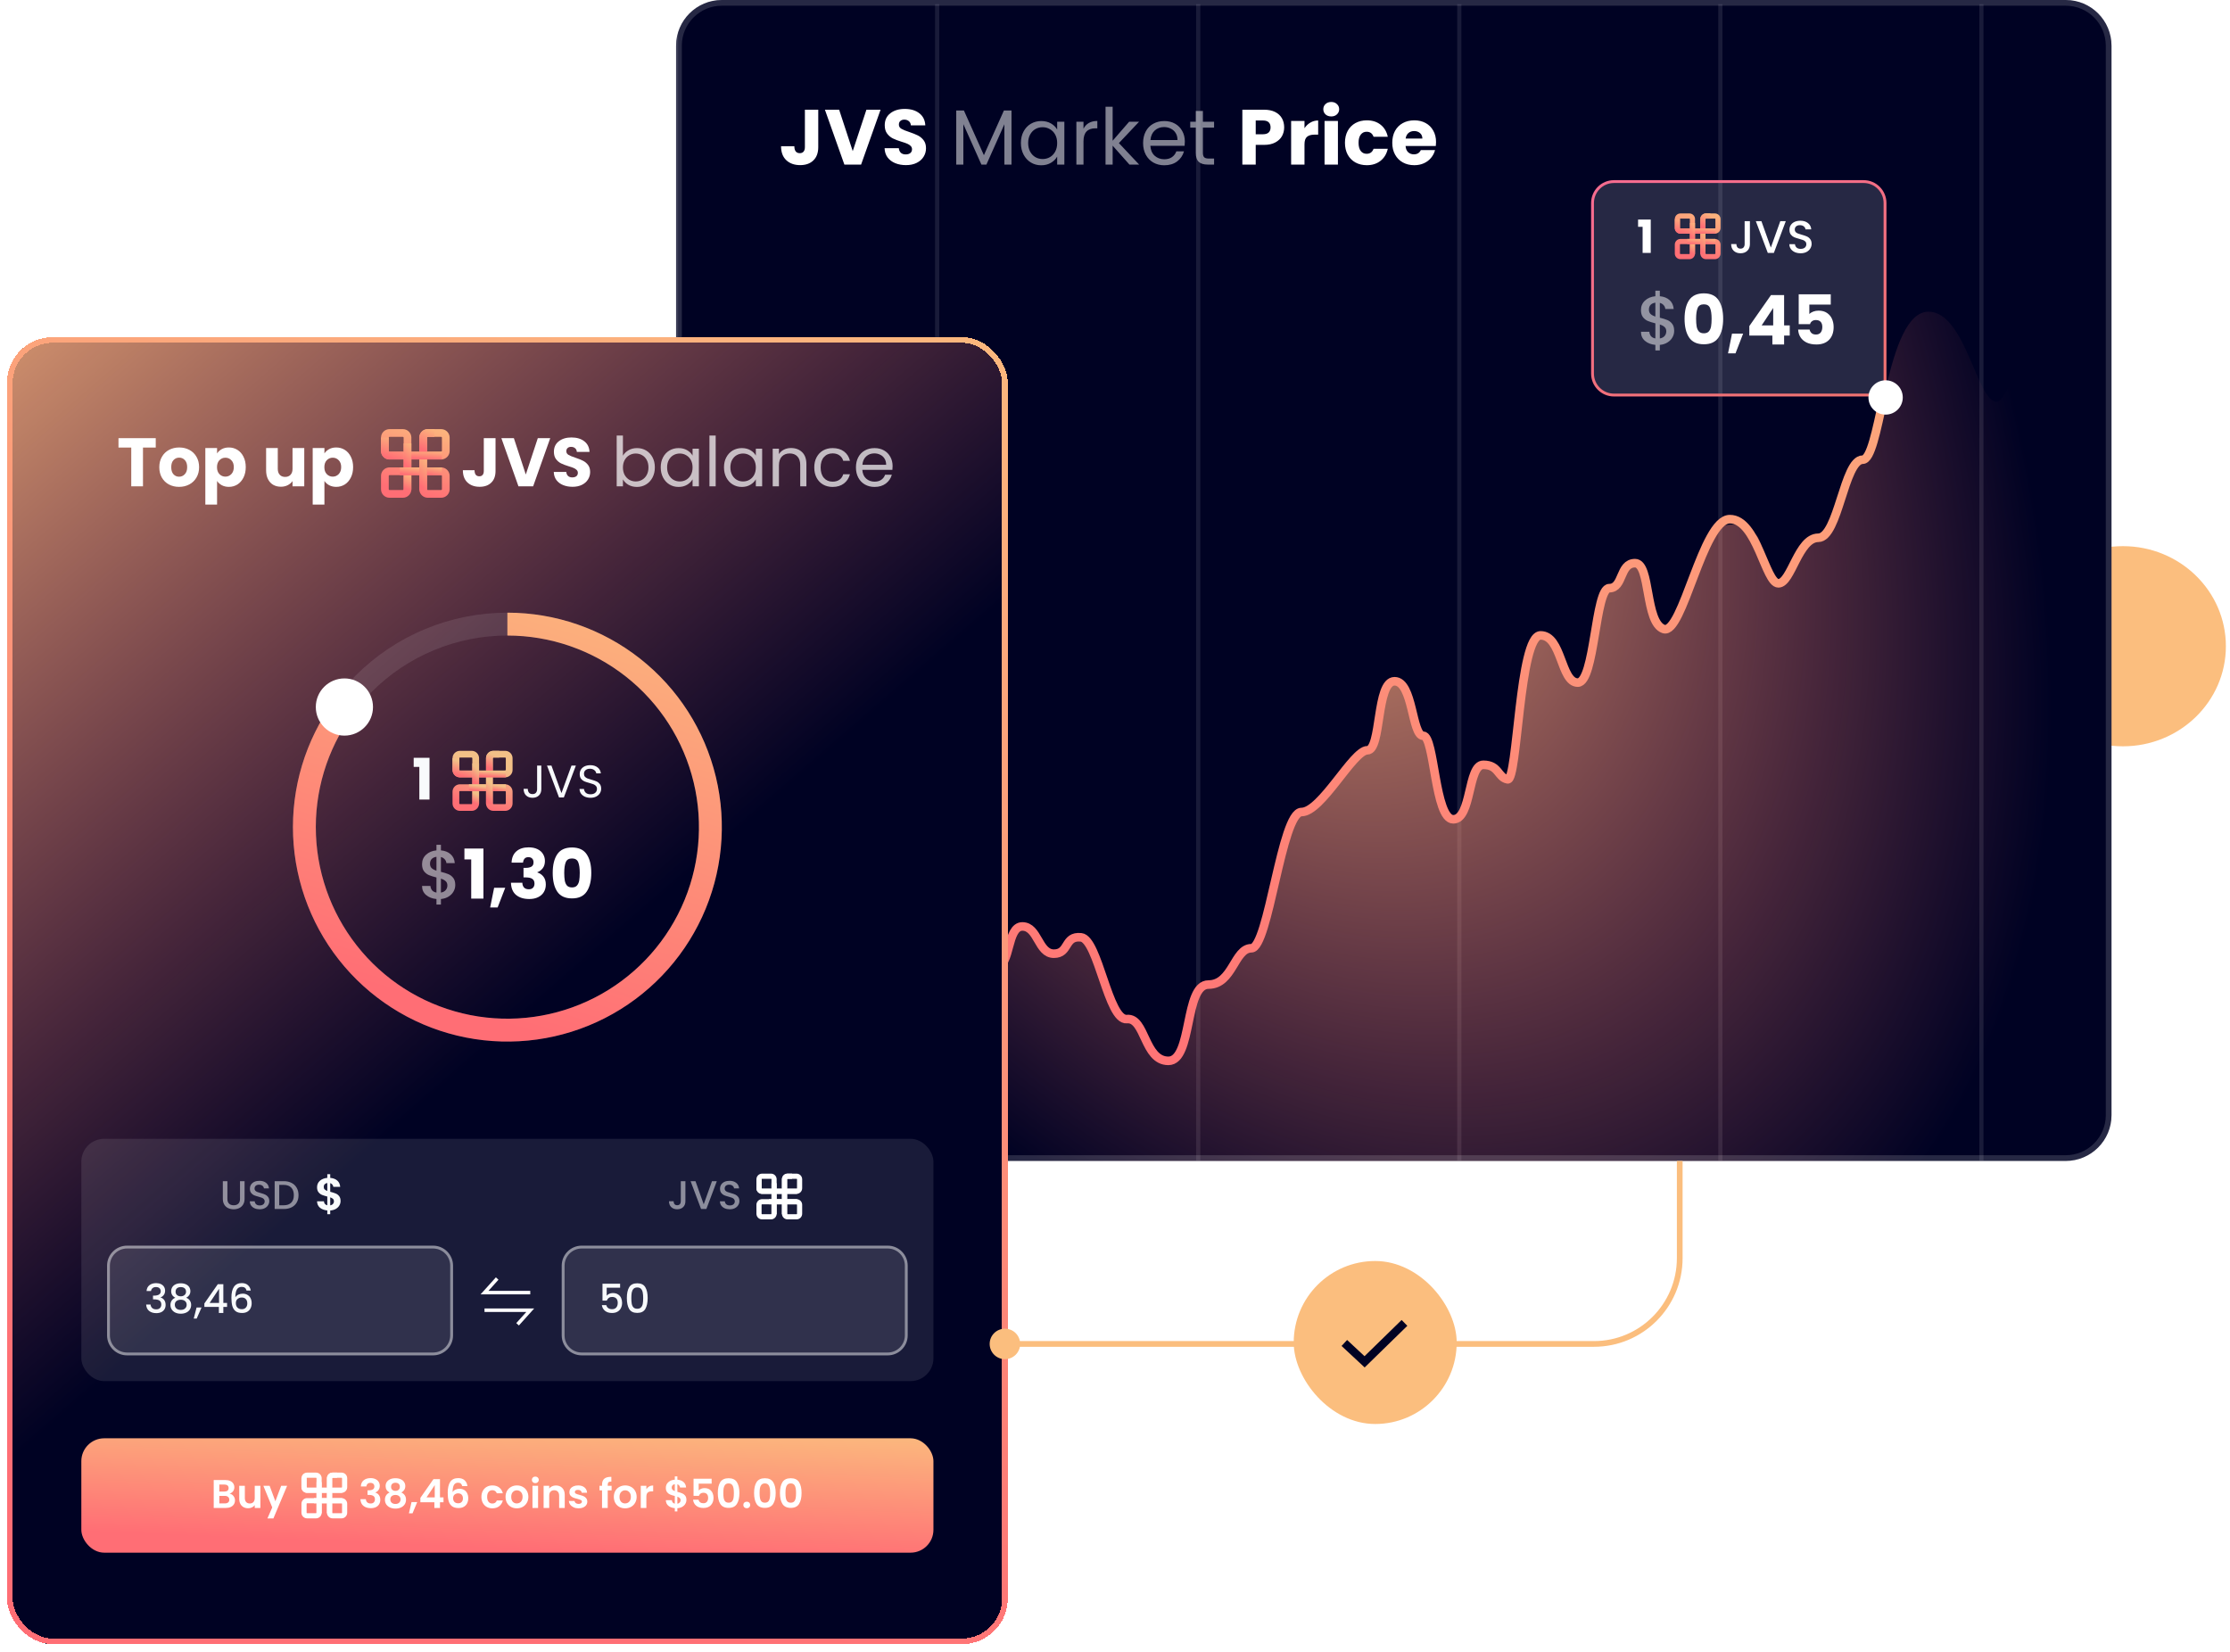 <svg width="536" height="397" viewBox="0 0 536 397" fill="none" xmlns="http://www.w3.org/2000/svg">
<ellipse cx="510.268" cy="155.326" rx="24.742" ry="24.055" fill="#FBBE7E"/>
<g clip-path="url(#clip0_1219_10800)">
<path d="M162.503 10.996C162.503 4.923 167.427 0 173.5 0H496.523C502.596 0 507.519 4.923 507.519 10.996V268.04C507.519 274.113 502.596 279.037 496.523 279.037H173.5C167.427 279.037 162.503 274.113 162.503 268.04V10.996Z" fill="#000223"/>
<g opacity="0.1">
<path d="M162.503 1L162.503 404" stroke="white"/>
<path d="M225.253 1L225.253 404" stroke="white"/>
<path d="M288.003 1L288.003 404" stroke="white"/>
<path d="M350.753 1L350.753 404" stroke="white"/>
<path d="M413.503 1L413.503 404" stroke="white"/>
<path d="M476.253 1L476.253 404" stroke="white"/>
</g>
<path d="M196.676 26.369V35.349C196.676 36.739 196.282 37.81 195.493 38.561C194.716 39.312 193.664 39.688 192.337 39.688C190.946 39.688 189.832 39.294 188.993 38.505C188.154 37.716 187.734 36.595 187.734 35.142H190.928C190.928 35.693 191.04 36.113 191.266 36.401C191.491 36.676 191.817 36.814 192.243 36.814C192.631 36.814 192.931 36.689 193.144 36.438C193.357 36.188 193.464 35.825 193.464 35.349V26.369H196.676ZM211.651 26.369L206.973 39.557H202.953L198.275 26.369H201.694L204.963 36.325L208.25 26.369H211.651ZM217.765 39.688C216.8 39.688 215.936 39.532 215.172 39.218C214.408 38.905 213.795 38.442 213.331 37.828C212.881 37.215 212.643 36.476 212.618 35.612H216.037C216.087 36.1 216.256 36.476 216.544 36.739C216.832 36.989 217.207 37.114 217.671 37.114C218.147 37.114 218.522 37.008 218.798 36.795C219.074 36.57 219.211 36.263 219.211 35.875C219.211 35.549 219.099 35.28 218.873 35.067C218.66 34.854 218.391 34.679 218.065 34.541C217.752 34.403 217.301 34.246 216.713 34.071C215.861 33.808 215.166 33.545 214.628 33.282C214.089 33.019 213.626 32.631 213.237 32.117C212.849 31.604 212.655 30.934 212.655 30.107C212.655 28.88 213.1 27.922 213.989 27.233C214.878 26.532 216.037 26.181 217.464 26.181C218.917 26.181 220.088 26.532 220.977 27.233C221.866 27.922 222.342 28.886 222.405 30.126H218.93C218.904 29.7 218.748 29.369 218.46 29.131C218.172 28.88 217.802 28.755 217.352 28.755C216.963 28.755 216.65 28.861 216.412 29.074C216.174 29.275 216.055 29.569 216.055 29.957C216.055 30.383 216.256 30.715 216.656 30.953C217.057 31.191 217.683 31.448 218.535 31.723C219.387 32.011 220.075 32.287 220.601 32.55C221.14 32.813 221.603 33.194 221.992 33.696C222.38 34.197 222.574 34.841 222.574 35.63C222.574 36.382 222.38 37.064 221.992 37.678C221.616 38.292 221.065 38.78 220.338 39.143C219.612 39.507 218.754 39.688 217.765 39.688ZM308.662 30.615C308.662 31.379 308.486 32.08 308.136 32.719C307.785 33.345 307.246 33.852 306.52 34.24C305.794 34.629 304.892 34.823 303.815 34.823H301.824V39.557H298.611V26.369H303.815C304.867 26.369 305.756 26.551 306.483 26.914C307.209 27.277 307.754 27.778 308.117 28.417C308.48 29.055 308.662 29.788 308.662 30.615ZM303.571 32.268C304.184 32.268 304.642 32.124 304.942 31.836C305.243 31.548 305.393 31.141 305.393 30.615C305.393 30.089 305.243 29.682 304.942 29.394C304.642 29.105 304.184 28.962 303.571 28.962H301.824V32.268H303.571ZM313.546 30.821C313.922 30.245 314.392 29.794 314.955 29.469C315.519 29.131 316.145 28.962 316.834 28.962V32.362H315.951C315.149 32.362 314.548 32.537 314.148 32.888C313.747 33.226 313.546 33.827 313.546 34.691V39.557H310.334V29.074H313.546V30.821ZM319.985 27.985C319.421 27.985 318.958 27.822 318.595 27.496C318.244 27.158 318.069 26.745 318.069 26.256C318.069 25.755 318.244 25.342 318.595 25.017C318.958 24.678 319.421 24.509 319.985 24.509C320.536 24.509 320.987 24.678 321.337 25.017C321.701 25.342 321.882 25.755 321.882 26.256C321.882 26.745 321.701 27.158 321.337 27.496C320.987 27.822 320.536 27.985 319.985 27.985ZM321.582 29.074V39.557H318.369V29.074H321.582ZM323.271 34.315C323.271 33.226 323.49 32.274 323.928 31.46C324.379 30.646 324.999 30.02 325.788 29.581C326.59 29.143 327.504 28.924 328.531 28.924C329.846 28.924 330.942 29.268 331.818 29.957C332.708 30.646 333.29 31.616 333.566 32.869H330.147C329.858 32.067 329.301 31.667 328.475 31.667C327.886 31.667 327.416 31.898 327.066 32.362C326.715 32.813 326.54 33.464 326.54 34.315C326.54 35.167 326.715 35.825 327.066 36.288C327.416 36.739 327.886 36.964 328.475 36.964C329.301 36.964 329.858 36.563 330.147 35.762H333.566C333.29 36.989 332.708 37.954 331.818 38.655C330.929 39.356 329.833 39.707 328.531 39.707C327.504 39.707 326.59 39.488 325.788 39.049C324.999 38.611 324.379 37.985 323.928 37.171C323.49 36.357 323.271 35.405 323.271 34.315ZM345.165 34.146C345.165 34.447 345.146 34.76 345.109 35.086H337.839C337.889 35.737 338.095 36.238 338.459 36.589C338.834 36.927 339.291 37.096 339.83 37.096C340.631 37.096 341.189 36.758 341.502 36.081H344.921C344.746 36.77 344.426 37.39 343.963 37.941C343.512 38.492 342.942 38.924 342.253 39.237C341.564 39.55 340.794 39.707 339.943 39.707C338.916 39.707 338.001 39.488 337.2 39.049C336.398 38.611 335.772 37.985 335.321 37.171C334.871 36.357 334.645 35.405 334.645 34.315C334.645 33.226 334.864 32.274 335.303 31.46C335.753 30.646 336.38 30.02 337.181 29.581C337.983 29.143 338.903 28.924 339.943 28.924C340.957 28.924 341.859 29.137 342.648 29.563C343.437 29.988 344.05 30.596 344.489 31.385C344.94 32.174 345.165 33.094 345.165 34.146ZM341.878 33.301C341.878 32.75 341.69 32.312 341.314 31.986C340.938 31.66 340.469 31.498 339.905 31.498C339.367 31.498 338.909 31.654 338.534 31.967C338.171 32.28 337.945 32.725 337.857 33.301H341.878Z" fill="white"/>
<path d="M243.122 26.557V39.557H241.413V29.863L237.092 39.557H235.89L231.55 29.844V39.557H229.841V26.557H231.682L236.491 37.302L241.3 26.557H243.122ZM245.383 34.372C245.383 33.32 245.596 32.399 246.022 31.61C246.447 30.809 247.03 30.189 247.769 29.75C248.52 29.312 249.353 29.093 250.267 29.093C251.169 29.093 251.952 29.287 252.615 29.675C253.279 30.064 253.774 30.552 254.099 31.141V29.262H255.828V39.557H254.099V37.641C253.761 38.242 253.254 38.743 252.578 39.143C251.914 39.532 251.138 39.726 250.248 39.726C249.334 39.726 248.508 39.5 247.769 39.049C247.03 38.599 246.447 37.966 246.022 37.152C245.596 36.338 245.383 35.411 245.383 34.372ZM254.099 34.391C254.099 33.614 253.943 32.938 253.63 32.362C253.317 31.786 252.891 31.347 252.352 31.047C251.826 30.734 251.244 30.577 250.605 30.577C249.967 30.577 249.384 30.727 248.858 31.028C248.332 31.328 247.913 31.767 247.6 32.343C247.286 32.919 247.13 33.595 247.13 34.372C247.13 35.161 247.286 35.85 247.6 36.438C247.913 37.014 248.332 37.459 248.858 37.772C249.384 38.073 249.967 38.223 250.605 38.223C251.244 38.223 251.826 38.073 252.352 37.772C252.891 37.459 253.317 37.014 253.63 36.438C253.943 35.85 254.099 35.167 254.099 34.391ZM260.426 30.934C260.727 30.345 261.152 29.888 261.704 29.563C262.267 29.237 262.95 29.074 263.751 29.074V30.84H263.3C261.384 30.84 260.426 31.88 260.426 33.959V39.557H258.717V29.262H260.426V30.934ZM271.473 39.557L267.434 35.011V39.557H265.725V25.655H267.434V33.827L271.398 29.262H273.784L268.937 34.391L273.802 39.557H271.473ZM284.785 34.015C284.785 34.34 284.767 34.685 284.729 35.048H276.501C276.564 36.062 276.908 36.858 277.534 37.434C278.173 37.997 278.943 38.279 279.845 38.279C280.584 38.279 281.197 38.11 281.686 37.772C282.187 37.421 282.537 36.958 282.738 36.382H284.579C284.303 37.371 283.752 38.179 282.926 38.805C282.099 39.419 281.072 39.726 279.845 39.726C278.868 39.726 277.991 39.507 277.215 39.068C276.451 38.63 275.85 38.01 275.411 37.208C274.973 36.394 274.754 35.455 274.754 34.391C274.754 33.326 274.967 32.393 275.393 31.591C275.818 30.79 276.413 30.176 277.177 29.75C277.954 29.312 278.843 29.093 279.845 29.093C280.822 29.093 281.686 29.306 282.437 29.732C283.189 30.157 283.765 30.746 284.166 31.498C284.579 32.236 284.785 33.076 284.785 34.015ZM283.02 33.658C283.02 33.007 282.876 32.449 282.588 31.986C282.299 31.51 281.905 31.153 281.404 30.915C280.916 30.665 280.371 30.54 279.77 30.54C278.906 30.54 278.167 30.815 277.553 31.366C276.952 31.917 276.607 32.681 276.52 33.658H283.02ZM289.127 30.671V36.739C289.127 37.24 289.234 37.597 289.447 37.81C289.659 38.01 290.029 38.11 290.555 38.11H291.814V39.557H290.273C289.321 39.557 288.607 39.337 288.132 38.899C287.656 38.461 287.418 37.741 287.418 36.739V30.671H286.084V29.262H287.418V26.67H289.127V29.262H291.814V30.671H289.127Z" fill="white" fill-opacity="0.5"/>
<path d="M382.777 48.797C382.777 45.95 385.085 43.642 387.932 43.642H447.929C450.775 43.642 453.083 45.95 453.083 48.797V94.952H387.932C385.085 94.952 382.777 92.644 382.777 89.797V48.797Z" fill="white" fill-opacity="0.15"/>
<path d="M382.777 48.797C382.777 45.95 385.085 43.642 387.932 43.642H447.929C450.775 43.642 453.083 45.95 453.083 48.797V94.952H387.932C385.085 94.952 382.777 92.644 382.777 89.797V48.797Z" stroke="url(#paint0_linear_1219_10800)" stroke-width="0.687"/>
<path d="M393.727 54.518V52.77H396.773V60.797H394.816V54.518H393.727Z" fill="white"/>
<path d="M412.193 56.16C412.233 56.16 412.272 56.158 412.311 56.155C413.006 56.095 413.551 55.513 413.551 54.802V52.656C413.551 51.907 412.943 51.299 412.193 51.299H410.046C409.337 51.299 408.754 51.844 408.694 52.538C408.69 52.577 408.689 52.617 408.689 52.656V53.872V54.921H407.416V52.656C407.416 52.617 407.414 52.577 407.411 52.538C407.351 51.844 406.768 51.299 406.058 51.299H403.912C403.162 51.299 402.554 51.907 402.554 52.656V54.802C402.554 55.513 403.099 56.095 403.793 56.155C403.832 56.158 403.872 56.16 403.912 56.16H406.176V57.434H403.912C403.872 57.434 403.832 57.435 403.793 57.439C403.099 57.498 402.554 58.081 402.554 58.791V60.938C402.554 61.687 403.162 62.295 403.912 62.295H406.058C406.768 62.295 407.351 61.75 407.411 61.056C407.414 61.017 407.416 60.977 407.416 60.938V58.673H408.689V60.938C408.689 60.977 408.69 61.017 408.694 61.056C408.754 61.75 409.337 62.295 410.046 62.295H412.193C412.943 62.295 413.551 61.687 413.551 60.938V58.791C413.551 58.081 413.006 57.498 412.311 57.439C412.272 57.435 412.233 57.434 412.193 57.434H409.928V56.16H412.193ZM409.928 53.872V52.656C409.928 52.591 409.981 52.538 410.046 52.538H412.193C412.258 52.538 412.311 52.591 412.311 52.656V54.802C412.311 54.868 412.258 54.921 412.193 54.921H409.928V53.872ZM403.912 54.921C403.846 54.921 403.793 54.868 403.793 54.802V52.656C403.793 52.591 403.846 52.538 403.912 52.538H406.058C406.123 52.538 406.176 52.591 406.176 52.656V54.921H403.912ZM406.176 60.938C406.176 61.003 406.123 61.056 406.058 61.056H403.912C403.846 61.056 403.793 61.003 403.793 60.938V58.791C403.793 58.726 403.846 58.673 403.912 58.673H406.176V60.938ZM412.193 58.673C412.258 58.673 412.311 58.726 412.311 58.791V60.938C412.311 61.003 412.258 61.056 412.193 61.056H410.046C409.981 61.056 409.928 61.003 409.928 60.938V58.673H412.193ZM408.689 57.434H407.416V56.16H408.689V57.434Z" fill="url(#paint1_linear_1219_10800)"/>
<path d="M407.416 58.673V60.938C407.416 60.978 407.414 61.017 407.411 61.056H406.058C406.123 61.056 406.176 61.003 406.176 60.938V58.673H407.416Z" fill="url(#paint2_linear_1219_10800)"/>
<path d="M407.416 53.591H406.177V57.434H407.416V53.591Z" fill="url(#paint3_linear_1219_10800)"/>
<path d="M410.046 61.056H408.694C408.69 61.017 408.689 60.977 408.689 60.937V56.16H409.928V60.937C409.928 61.002 409.981 61.056 410.046 61.056Z" fill="url(#paint4_linear_1219_10800)"/>
<path d="M412.311 54.802V56.155C412.273 56.158 412.233 56.16 412.193 56.16H407.416V54.92H412.193C412.258 54.92 412.311 54.867 412.311 54.802Z" fill="url(#paint5_linear_1219_10800)"/>
<path d="M412.311 57.438V58.791C412.311 58.726 412.258 58.673 412.193 58.673H409.928V57.433H412.193C412.233 57.433 412.272 57.435 412.311 57.438Z" fill="url(#paint6_linear_1219_10800)"/>
<path d="M408.689 57.433H405.562V58.673H408.689V57.433Z" fill="url(#paint7_linear_1219_10800)"/>
<path d="M411.119 51.299H410.046C409.336 51.299 408.754 51.844 408.694 52.538C408.69 52.577 408.689 52.617 408.689 52.656V53.872V54.921H409.928V53.872V52.656C409.928 52.591 409.981 52.538 410.046 52.538H411.119V51.299Z" fill="url(#paint8_linear_1219_10800)"/>
<path d="M403.793 54.802V52.661H402.554V54.802C402.554 55.512 403.099 56.095 403.793 56.154C403.832 56.158 403.872 56.16 403.912 56.16H406.176V54.92H403.912C403.846 54.921 403.793 54.868 403.793 54.802Z" fill="url(#paint9_linear_1219_10800)"/>
<path d="M420.605 53.154V58.664C420.605 59.346 420.396 59.884 419.978 60.28C419.567 60.676 419.025 60.874 418.351 60.874C417.676 60.874 417.13 60.676 416.712 60.28C416.301 59.884 416.096 59.346 416.096 58.664H417.361C417.368 59.001 417.452 59.269 417.614 59.466C417.782 59.664 418.028 59.763 418.351 59.763C418.673 59.763 418.919 59.664 419.087 59.466C419.256 59.261 419.34 58.994 419.34 58.664V53.154H420.605ZM429.231 53.154L426.361 60.797H424.909L422.028 53.154H423.37L425.635 59.51L427.911 53.154H429.231ZM432.798 60.874C432.284 60.874 431.823 60.786 431.412 60.61C431.002 60.427 430.679 60.17 430.444 59.84C430.21 59.51 430.092 59.126 430.092 58.686H431.434C431.463 59.016 431.592 59.287 431.819 59.499C432.054 59.712 432.38 59.818 432.798 59.818C433.23 59.818 433.567 59.716 433.809 59.51C434.051 59.298 434.172 59.027 434.172 58.697C434.172 58.44 434.095 58.231 433.941 58.07C433.795 57.909 433.608 57.784 433.38 57.696C433.16 57.608 432.853 57.513 432.457 57.41C431.958 57.278 431.551 57.146 431.236 57.014C430.928 56.875 430.664 56.662 430.444 56.376C430.224 56.09 430.114 55.709 430.114 55.233C430.114 54.793 430.224 54.408 430.444 54.078C430.664 53.748 430.972 53.495 431.368 53.319C431.764 53.143 432.222 53.055 432.743 53.055C433.483 53.055 434.088 53.242 434.557 53.616C435.034 53.983 435.297 54.489 435.349 55.134H433.963C433.941 54.855 433.809 54.617 433.567 54.419C433.325 54.221 433.007 54.122 432.611 54.122C432.251 54.122 431.958 54.214 431.731 54.397C431.504 54.58 431.39 54.844 431.39 55.189C431.39 55.423 431.46 55.618 431.599 55.772C431.746 55.918 431.929 56.035 432.149 56.123C432.369 56.212 432.669 56.307 433.051 56.409C433.556 56.549 433.967 56.688 434.282 56.827C434.605 56.967 434.876 57.183 435.096 57.476C435.323 57.762 435.437 58.147 435.437 58.631C435.437 59.019 435.33 59.386 435.118 59.73C434.913 60.075 434.608 60.353 434.205 60.566C433.809 60.771 433.34 60.874 432.798 60.874Z" fill="white"/>
<path d="M402.403 79.531C402.403 80.081 402.266 80.598 401.991 81.082C401.727 81.566 401.331 81.972 400.803 82.302C400.287 82.632 399.671 82.83 398.956 82.896V84.232H397.884V82.896C396.85 82.797 396.014 82.473 395.377 81.923C394.739 81.373 394.42 80.647 394.42 79.746H396.432C396.465 80.174 396.603 80.532 396.845 80.818C397.087 81.093 397.433 81.269 397.884 81.346V77.717C397.147 77.53 396.548 77.343 396.086 77.156C395.624 76.958 395.228 76.65 394.898 76.232C394.579 75.814 394.42 75.243 394.42 74.517C394.42 73.604 394.739 72.851 395.377 72.257C396.014 71.652 396.85 71.3 397.884 71.201V69.865H398.956V71.201C399.924 71.289 400.699 71.597 401.282 72.125C401.876 72.642 402.211 73.357 402.288 74.269H400.276C400.243 73.928 400.111 73.626 399.88 73.362C399.649 73.087 399.341 72.9 398.956 72.801V76.364C399.693 76.54 400.292 76.727 400.754 76.925C401.216 77.112 401.606 77.414 401.925 77.832C402.244 78.239 402.403 78.805 402.403 79.531ZM396.333 74.418C396.333 74.869 396.465 75.221 396.729 75.473C397.004 75.726 397.389 75.93 397.884 76.084V72.752C397.411 72.807 397.032 72.977 396.746 73.263C396.471 73.549 396.333 73.934 396.333 74.418ZM398.956 81.346C399.44 81.269 399.819 81.076 400.094 80.768C400.369 80.449 400.507 80.07 400.507 79.63C400.507 79.19 400.369 78.849 400.094 78.607C399.83 78.355 399.451 78.151 398.956 77.997V81.346Z" fill="white" fill-opacity="0.5"/>
<path d="M404.901 76.612C404.901 74.72 405.264 73.23 405.989 72.141C406.726 71.053 407.908 70.508 409.536 70.508C411.163 70.508 412.34 71.053 413.066 72.141C413.802 73.23 414.171 74.72 414.171 76.612C414.171 78.525 413.802 80.026 413.066 81.115C412.34 82.203 411.163 82.748 409.536 82.748C407.908 82.748 406.726 82.203 405.989 81.115C405.264 80.026 404.901 78.525 404.901 76.612ZM411.4 76.612C411.4 75.501 411.279 74.649 411.037 74.055C410.795 73.45 410.294 73.148 409.536 73.148C408.777 73.148 408.277 73.45 408.035 74.055C407.793 74.649 407.672 75.501 407.672 76.612C407.672 77.359 407.716 77.981 407.804 78.475C407.892 78.959 408.068 79.355 408.332 79.663C408.606 79.96 409.008 80.109 409.536 80.109C410.063 80.109 410.459 79.96 410.723 79.663C410.998 79.355 411.18 78.959 411.268 78.475C411.356 77.981 411.4 77.359 411.4 76.612ZM418.976 80.191L417.145 84.925H415.347L416.304 80.191H418.976ZM420.463 80.653V78.376L425.675 70.921H428.826V78.212H430.178V80.653H428.826V82.797H426.005V80.653H420.463ZM426.203 74.022L423.432 78.212H426.203V74.022ZM440.038 73.214H434.892V75.49C435.112 75.248 435.419 75.05 435.815 74.896C436.211 74.742 436.64 74.665 437.102 74.665C437.927 74.665 438.608 74.852 439.147 75.226C439.697 75.6 440.098 76.084 440.351 76.678C440.604 77.271 440.731 77.915 440.731 78.607C440.731 79.894 440.368 80.917 439.642 81.675C438.916 82.423 437.894 82.797 436.574 82.797C435.694 82.797 434.93 82.649 434.281 82.352C433.632 82.044 433.132 81.621 432.78 81.082C432.428 80.543 432.236 79.921 432.203 79.218H434.958C435.024 79.559 435.183 79.845 435.436 80.076C435.689 80.295 436.035 80.405 436.475 80.405C436.992 80.405 437.377 80.24 437.63 79.91C437.883 79.581 438.009 79.141 438.009 78.591C438.009 78.052 437.877 77.64 437.613 77.354C437.349 77.068 436.964 76.925 436.459 76.925C436.085 76.925 435.777 77.019 435.535 77.205C435.293 77.381 435.134 77.618 435.057 77.915H432.335V70.739H440.038V73.214Z" fill="white"/>
<path d="M202.381 229.226C199.628 229.226 200.66 223.114 197.219 222.678C194.963 222.391 195.37 230.742 194.268 236.647L182.435 303.435L514.392 298.281V43.299C497.554 42.611 484.839 96.219 480.028 96.563C475.217 96.907 472.468 74.914 463.533 74.914C453.211 74.914 452.179 110.486 447.706 110.486C443.233 110.486 441.856 129.258 437.039 129.258C432.222 129.258 430.547 139.862 427.451 139.862C424.354 139.862 424.018 128.178 421.265 128.178C418.513 128.178 422.992 126.09 416.111 126.09C409.229 126.09 407.189 138.221 405.801 141.369C403.74 146.047 402.712 150.858 399.959 150.858C397.207 150.858 396.871 135.395 393.087 135.395C389.302 135.395 390.245 141.369 386.804 141.369C383.364 141.369 383.364 164.069 379.235 164.069C375.106 164.069 375.45 152.719 370.289 152.719C365.128 152.719 364.784 187.754 362.375 187.318C359.967 186.881 360.311 183.825 356.526 183.825C352.741 183.825 353.773 196.922 349.3 196.922C344.827 196.922 344.827 176.841 342.075 176.841C339.322 176.841 339.666 163.745 335.193 163.745C330.72 163.745 332.097 180.333 328.656 180.333C325.215 180.333 317.646 195.176 312.828 195.176C308.011 195.176 304.915 227.916 300.786 227.916C296.657 227.916 296.313 236.647 290.464 236.647C284.614 236.647 286.679 254.982 280.83 254.982C274.98 254.982 275.324 244.505 270.851 244.941C266.378 245.378 263.97 225.733 259.841 225.297C255.712 224.86 257.088 229.226 253.304 229.226C249.519 229.226 249.519 222.678 245.734 222.678C241.949 222.678 242.981 232.282 239.541 232.282C236.1 232.282 235.412 236.647 231.283 236.647C227.154 236.647 227.498 220.932 224.057 220.932C220.617 220.932 223.025 227.916 218.552 227.916C214.079 227.916 214.423 204.343 210.982 204.343C207.542 204.343 205.133 229.226 202.381 229.226Z" fill="url(#paint10_radial_1219_10800)"/>
<path d="M190.682 242.322C192.695 242.172 193.689 239.746 194.268 236.647M514.392 43.299V298.281L182.435 303.435L194.268 236.647M194.268 236.647C195.37 230.742 194.963 222.391 197.219 222.678C200.66 223.114 199.628 229.226 202.381 229.226C205.133 229.226 207.542 204.343 210.982 204.343C214.423 204.343 214.079 227.916 218.552 227.916C223.025 227.916 220.617 220.932 224.057 220.932C227.498 220.932 227.154 236.647 231.283 236.647C235.412 236.647 236.1 232.282 239.541 232.282C242.981 232.282 241.949 222.678 245.734 222.678C249.519 222.678 249.519 229.226 253.304 229.226C257.088 229.226 255.712 224.86 259.841 225.297C263.97 225.733 266.378 245.378 270.851 244.941C275.324 244.505 274.98 254.982 280.83 254.982C286.679 254.982 284.614 236.647 290.464 236.647C296.313 236.647 296.657 227.916 300.786 227.916C304.915 227.916 308.011 195.176 312.828 195.176C317.646 195.176 325.215 180.333 328.656 180.333C332.097 180.333 330.72 163.745 335.193 163.745C339.666 163.745 339.322 176.841 342.075 176.841C344.827 176.841 344.827 196.922 349.3 196.922C353.773 196.922 352.741 183.826 356.526 183.826C360.311 183.826 359.967 186.881 362.375 187.318C364.784 187.754 365.128 152.719 370.289 152.719C375.45 152.719 375.106 164.069 379.235 164.069C383.364 164.069 383.364 141.369 386.804 141.369C390.245 141.369 389.213 135.359 392.998 135.359C396.783 135.359 395.332 149.653 399.879 151.186C404.427 152.719 409.238 124.819 415.767 124.781C422.296 124.742 424.354 140.206 427.451 140.206C430.547 140.206 432.222 129.258 437.039 129.258C441.856 129.258 443.233 110.487 447.706 110.487C449.675 110.487 450.977 103.593 452.698 95.876" stroke="url(#paint11_linear_1219_10800)" stroke-width="2.062"/>
<circle cx="453.224" cy="95.532" r="4.124" fill="white"/>
</g>
<path d="M163.191 10.996C163.191 5.303 167.806 0.687 173.5 0.687H496.523C502.216 0.687 506.832 5.303 506.832 10.996V268.04C506.832 273.734 502.216 278.349 496.523 278.349H173.5C167.806 278.349 163.191 273.734 163.191 268.04V10.996Z" stroke="white" stroke-opacity="0.15" stroke-width="1.375"/>
<g filter="url(#filter0_d_1219_10800)">
<rect x="1.679" y="80.333" width="240.549" height="314.167" rx="10.996" fill="#000223" shape-rendering="crispEdges"/>
<rect x="1.679" y="80.333" width="240.549" height="314.167" rx="10.996" fill="url(#paint12_linear_1219_10800)" shape-rendering="crispEdges"/>
<rect x="2.367" y="81.02" width="239.174" height="312.793" rx="10.309" stroke="url(#paint13_linear_1219_10800)" stroke-width="1.375" shape-rendering="crispEdges"/>
<path d="M37.435 104.623V106.883H34.367V116.202H31.547V106.883H28.479V104.623H37.435ZM43.041 116.334C42.139 116.334 41.325 116.142 40.599 115.757C39.885 115.372 39.318 114.822 38.9 114.107C38.493 113.393 38.29 112.557 38.29 111.6C38.29 110.654 38.499 109.824 38.917 109.109C39.335 108.384 39.907 107.828 40.632 107.443C41.358 107.059 42.172 106.866 43.074 106.866C43.975 106.866 44.789 107.059 45.515 107.443C46.24 107.828 46.812 108.384 47.23 109.109C47.648 109.824 47.857 110.654 47.857 111.6C47.857 112.546 47.643 113.382 47.214 114.107C46.796 114.822 46.219 115.372 45.482 115.757C44.756 116.142 43.942 116.334 43.041 116.334ZM43.041 113.893C43.579 113.893 44.036 113.695 44.41 113.299C44.794 112.903 44.987 112.337 44.987 111.6C44.987 110.863 44.8 110.297 44.426 109.901C44.063 109.505 43.612 109.307 43.074 109.307C42.524 109.307 42.067 109.505 41.705 109.901C41.342 110.286 41.16 110.852 41.16 111.6C41.16 112.337 41.336 112.903 41.688 113.299C42.051 113.695 42.502 113.893 43.041 113.893ZM52.174 108.301C52.449 107.872 52.828 107.526 53.312 107.262C53.796 106.998 54.362 106.866 55.011 106.866C55.77 106.866 56.457 107.059 57.073 107.443C57.689 107.828 58.173 108.378 58.525 109.093C58.887 109.808 59.069 110.638 59.069 111.584C59.069 112.529 58.887 113.365 58.525 114.091C58.173 114.806 57.689 115.361 57.073 115.757C56.457 116.142 55.77 116.334 55.011 116.334C54.373 116.334 53.807 116.202 53.312 115.938C52.828 115.674 52.449 115.333 52.174 114.916V120.59H49.353V106.998H52.174V108.301ZM56.199 111.584C56.199 110.88 56.001 110.33 55.605 109.934C55.22 109.527 54.742 109.324 54.17 109.324C53.609 109.324 53.131 109.527 52.735 109.934C52.35 110.341 52.157 110.896 52.157 111.6C52.157 112.304 52.35 112.859 52.735 113.266C53.131 113.673 53.609 113.876 54.17 113.876C54.731 113.876 55.209 113.673 55.605 113.266C56.001 112.848 56.199 112.287 56.199 111.584ZM73.133 106.998V116.202H70.312V114.949C70.026 115.355 69.636 115.685 69.141 115.938C68.657 116.18 68.118 116.301 67.525 116.301C66.821 116.301 66.199 116.147 65.661 115.839C65.122 115.52 64.704 115.064 64.407 114.47C64.11 113.876 63.962 113.178 63.962 112.375V106.998H66.766V111.996C66.766 112.612 66.925 113.09 67.244 113.431C67.563 113.772 67.992 113.942 68.531 113.942C69.081 113.942 69.515 113.772 69.834 113.431C70.153 113.09 70.312 112.612 70.312 111.996V106.998H73.133ZM77.979 108.301C78.254 107.872 78.634 107.526 79.118 107.262C79.601 106.998 80.168 106.866 80.816 106.866C81.575 106.866 82.263 107.059 82.878 107.443C83.494 107.828 83.978 108.378 84.33 109.093C84.693 109.808 84.874 110.638 84.874 111.584C84.874 112.529 84.693 113.365 84.33 114.091C83.978 114.806 83.494 115.361 82.878 115.757C82.263 116.142 81.575 116.334 80.816 116.334C80.179 116.334 79.612 116.202 79.118 115.938C78.634 115.674 78.254 115.333 77.979 114.916V120.59H75.159V106.998H77.979V108.301ZM82.004 111.584C82.004 110.88 81.806 110.33 81.41 109.934C81.025 109.527 80.547 109.324 79.975 109.324C79.414 109.324 78.936 109.527 78.54 109.934C78.155 110.341 77.963 110.896 77.963 111.6C77.963 112.304 78.155 112.859 78.54 113.266C78.936 113.673 79.414 113.876 79.975 113.876C80.536 113.876 81.014 113.673 81.41 113.266C81.806 112.848 82.004 112.287 82.004 111.584Z" fill="white"/>
<path d="M106.039 109.747C106.099 109.747 106.159 109.744 106.217 109.739C107.258 109.649 108.076 108.776 108.076 107.71V104.491C108.076 103.367 107.164 102.455 106.039 102.455H102.82C101.755 102.455 100.881 103.272 100.791 104.314C100.786 104.372 100.783 104.431 100.783 104.491V106.315V107.888H98.874V104.491C98.874 104.431 98.871 104.372 98.866 104.314C98.776 103.272 97.902 102.455 96.837 102.455H93.618C92.493 102.455 91.581 103.367 91.581 104.491V107.71C91.581 108.776 92.398 109.649 93.44 109.739C93.498 109.744 93.558 109.747 93.618 109.747H97.015V111.657H93.618C93.558 111.657 93.498 111.659 93.44 111.665C92.398 111.754 91.581 112.629 91.581 113.693V116.913C91.581 118.038 92.493 118.949 93.618 118.949H96.837C97.902 118.949 98.776 118.132 98.866 117.091C98.871 117.032 98.874 116.973 98.874 116.913V113.516H100.783V116.913C100.783 116.973 100.786 117.032 100.791 117.091C100.881 118.132 101.755 118.949 102.82 118.949H106.039C107.164 118.949 108.076 118.038 108.076 116.913V113.693C108.076 112.629 107.258 111.754 106.217 111.665C106.159 111.659 106.099 111.657 106.039 111.657H102.642V109.747H106.039ZM102.642 106.315V104.491C102.642 104.393 102.722 104.314 102.82 104.314H106.039C106.137 104.314 106.217 104.393 106.217 104.491V107.71C106.217 107.808 106.137 107.888 106.039 107.888H102.642V106.315ZM93.618 107.888C93.519 107.888 93.44 107.808 93.44 107.71V104.491C93.44 104.393 93.519 104.314 93.618 104.314H96.837C96.935 104.314 97.015 104.393 97.015 104.491V107.888H93.618ZM97.015 116.913C97.015 117.011 96.935 117.091 96.837 117.091H93.618C93.519 117.091 93.44 117.011 93.44 116.913V113.693C93.44 113.595 93.519 113.516 93.618 113.516H97.015V116.913ZM106.039 113.516C106.137 113.516 106.217 113.595 106.217 113.693V116.913C106.217 117.011 106.137 117.091 106.039 117.091H102.82C102.722 117.091 102.642 117.011 102.642 116.913V113.516H106.039ZM100.783 111.657H98.874V109.747H100.783V111.657Z" fill="url(#paint14_linear_1219_10800)"/>
<path d="M98.873 113.516V116.913C98.873 116.973 98.871 117.033 98.866 117.091H96.837C96.934 117.091 97.014 117.011 97.014 116.913V113.516H98.873Z" fill="url(#paint15_linear_1219_10800)"/>
<path d="M98.874 105.893H97.015V111.657H98.874V105.893Z" fill="url(#paint16_linear_1219_10800)"/>
<path d="M102.819 117.091H100.791C100.785 117.032 100.783 116.973 100.783 116.913V109.747H102.642V116.913C102.642 117.011 102.722 117.091 102.819 117.091Z" fill="url(#paint17_linear_1219_10800)"/>
<path d="M106.217 107.71V109.739C106.159 109.744 106.1 109.747 106.04 109.747H98.874V107.888H106.04C106.138 107.888 106.217 107.808 106.217 107.71Z" fill="url(#paint18_linear_1219_10800)"/>
<path d="M106.217 111.665V113.694C106.217 113.595 106.137 113.516 106.039 113.516H102.642V111.657H106.039C106.099 111.657 106.158 111.66 106.217 111.665Z" fill="url(#paint19_linear_1219_10800)"/>
<path d="M100.783 111.657H96.093V113.516H100.783V111.657Z" fill="url(#paint20_linear_1219_10800)"/>
<path d="M104.429 102.455H102.819C101.755 102.455 100.88 103.272 100.791 104.314C100.785 104.372 100.783 104.431 100.783 104.491V106.315V107.888H102.642V106.315V104.491C102.642 104.393 102.722 104.314 102.819 104.314H104.429V102.455Z" fill="url(#paint21_linear_1219_10800)"/>
<path d="M93.44 107.71V104.499H91.581V107.71C91.581 108.775 92.398 109.649 93.44 109.739C93.498 109.744 93.558 109.746 93.618 109.746H97.015V107.888H93.618C93.519 107.888 93.44 107.809 93.44 107.71Z" fill="url(#paint22_linear_1219_10800)"/>
<path d="M119.105 104.623V112.507C119.105 113.728 118.759 114.668 118.066 115.328C117.384 115.988 116.461 116.318 115.295 116.318C114.074 116.318 113.096 115.971 112.359 115.278C111.622 114.586 111.254 113.601 111.254 112.326H114.058C114.058 112.81 114.157 113.178 114.355 113.431C114.553 113.673 114.839 113.794 115.213 113.794C115.553 113.794 115.817 113.684 116.004 113.464C116.191 113.244 116.285 112.925 116.285 112.507V104.623H119.105ZM132.254 104.623L128.146 116.202H124.617L120.509 104.623H123.511L126.382 113.365L129.268 104.623H132.254ZM137.622 116.318C136.775 116.318 136.017 116.18 135.346 115.905C134.675 115.63 134.136 115.223 133.729 114.685C133.334 114.146 133.125 113.497 133.103 112.738H136.105C136.149 113.167 136.297 113.497 136.55 113.728C136.803 113.948 137.133 114.058 137.54 114.058C137.958 114.058 138.287 113.964 138.529 113.777C138.771 113.579 138.892 113.31 138.892 112.969C138.892 112.683 138.793 112.447 138.595 112.26C138.408 112.073 138.172 111.919 137.886 111.798C137.611 111.677 137.215 111.54 136.699 111.386C135.951 111.155 135.34 110.924 134.868 110.693C134.395 110.462 133.988 110.121 133.647 109.67C133.306 109.219 133.136 108.631 133.136 107.905C133.136 106.828 133.526 105.986 134.307 105.382C135.088 104.766 136.105 104.458 137.358 104.458C138.634 104.458 139.662 104.766 140.443 105.382C141.224 105.986 141.641 106.833 141.696 107.922H138.645C138.623 107.548 138.485 107.256 138.233 107.048C137.98 106.828 137.655 106.718 137.259 106.718C136.918 106.718 136.644 106.811 136.435 106.998C136.226 107.174 136.121 107.432 136.121 107.773C136.121 108.147 136.297 108.439 136.649 108.648C137.001 108.856 137.551 109.082 138.298 109.324C139.046 109.577 139.651 109.819 140.113 110.05C140.586 110.281 140.993 110.616 141.334 111.056C141.674 111.496 141.845 112.062 141.845 112.755C141.845 113.415 141.674 114.014 141.334 114.553C141.004 115.092 140.52 115.52 139.882 115.839C139.244 116.158 138.491 116.318 137.622 116.318Z" fill="white"/>
<path d="M149.727 108.845C150.035 108.307 150.485 107.867 151.079 107.526C151.673 107.185 152.349 107.015 153.108 107.015C153.922 107.015 154.653 107.207 155.302 107.592C155.951 107.977 156.462 108.521 156.836 109.225C157.21 109.918 157.397 110.726 157.397 111.65C157.397 112.562 157.21 113.376 156.836 114.091C156.462 114.806 155.945 115.361 155.285 115.757C154.637 116.153 153.911 116.351 153.108 116.351C152.327 116.351 151.64 116.18 151.046 115.839C150.463 115.498 150.024 115.064 149.727 114.536V116.202H148.226V103.996H149.727V108.845ZM155.863 111.65C155.863 110.968 155.725 110.374 155.45 109.868C155.175 109.362 154.802 108.977 154.329 108.714C153.867 108.45 153.356 108.318 152.795 108.318C152.245 108.318 151.734 108.455 151.261 108.73C150.799 108.994 150.425 109.384 150.139 109.901C149.864 110.407 149.727 110.995 149.727 111.666C149.727 112.348 149.864 112.947 150.139 113.464C150.425 113.97 150.799 114.36 151.261 114.635C151.734 114.899 152.245 115.031 152.795 115.031C153.356 115.031 153.867 114.899 154.329 114.635C154.802 114.36 155.175 113.97 155.45 113.464C155.725 112.947 155.863 112.342 155.863 111.65ZM158.812 111.65C158.812 110.726 158.999 109.918 159.372 109.225C159.746 108.521 160.258 107.977 160.907 107.592C161.566 107.207 162.298 107.015 163.1 107.015C163.892 107.015 164.579 107.185 165.162 107.526C165.745 107.867 166.179 108.296 166.465 108.812V107.163H167.983V116.202H166.465V114.52C166.168 115.048 165.723 115.487 165.129 115.839C164.546 116.18 163.865 116.351 163.084 116.351C162.281 116.351 161.555 116.153 160.907 115.757C160.258 115.361 159.746 114.806 159.372 114.091C158.999 113.376 158.812 112.562 158.812 111.65ZM166.465 111.666C166.465 110.984 166.328 110.39 166.053 109.885C165.778 109.379 165.404 108.994 164.931 108.73C164.469 108.455 163.958 108.318 163.397 108.318C162.836 108.318 162.325 108.45 161.863 108.714C161.401 108.977 161.033 109.362 160.758 109.868C160.483 110.374 160.346 110.968 160.346 111.65C160.346 112.342 160.483 112.947 160.758 113.464C161.033 113.97 161.401 114.36 161.863 114.635C162.325 114.899 162.836 115.031 163.397 115.031C163.958 115.031 164.469 114.899 164.931 114.635C165.404 114.36 165.778 113.97 166.053 113.464C166.328 112.947 166.465 112.348 166.465 111.666ZM172.02 103.996V116.202H170.519V103.996H172.02ZM174.018 111.65C174.018 110.726 174.205 109.918 174.579 109.225C174.952 108.521 175.464 107.977 176.113 107.592C176.772 107.207 177.504 107.015 178.306 107.015C179.098 107.015 179.785 107.185 180.368 107.526C180.951 107.867 181.385 108.296 181.671 108.812V107.163H183.189V116.202H181.671V114.52C181.374 115.048 180.929 115.487 180.335 115.839C179.752 116.18 179.071 116.351 178.29 116.351C177.487 116.351 176.761 116.153 176.113 115.757C175.464 115.361 174.952 114.806 174.579 114.091C174.205 113.376 174.018 112.562 174.018 111.65ZM181.671 111.666C181.671 110.984 181.534 110.39 181.259 109.885C180.984 109.379 180.61 108.994 180.137 108.73C179.675 108.455 179.164 108.318 178.603 108.318C178.043 108.318 177.531 108.45 177.069 108.714C176.607 108.977 176.239 109.362 175.964 109.868C175.689 110.374 175.552 110.968 175.552 111.65C175.552 112.342 175.689 112.947 175.964 113.464C176.239 113.97 176.607 114.36 177.069 114.635C177.531 114.899 178.043 115.031 178.603 115.031C179.164 115.031 179.675 114.899 180.137 114.635C180.61 114.36 180.984 113.97 181.259 113.464C181.534 112.947 181.671 112.348 181.671 111.666ZM190.13 106.998C191.229 106.998 192.12 107.333 192.802 108.004C193.484 108.664 193.824 109.621 193.824 110.874V116.202H192.34V111.089C192.34 110.187 192.114 109.5 191.664 109.027C191.213 108.543 190.597 108.301 189.816 108.301C189.024 108.301 188.392 108.549 187.919 109.043C187.457 109.538 187.226 110.259 187.226 111.204V116.202H185.725V107.163H187.226V108.45C187.523 107.988 187.925 107.63 188.431 107.377C188.947 107.125 189.514 106.998 190.13 106.998ZM195.716 111.666C195.716 110.731 195.902 109.918 196.276 109.225C196.65 108.521 197.167 107.977 197.827 107.592C198.498 107.207 199.262 107.015 200.12 107.015C201.23 107.015 202.143 107.284 202.858 107.823C203.584 108.362 204.062 109.109 204.293 110.066H202.676C202.522 109.516 202.22 109.082 201.769 108.763C201.329 108.444 200.779 108.285 200.12 108.285C199.262 108.285 198.569 108.582 198.041 109.175C197.513 109.758 197.25 110.588 197.25 111.666C197.25 112.755 197.513 113.596 198.041 114.19C198.569 114.784 199.262 115.081 200.12 115.081C200.779 115.081 201.329 114.927 201.769 114.619C202.209 114.311 202.511 113.871 202.676 113.299H204.293C204.051 114.223 203.567 114.965 202.841 115.526C202.115 116.076 201.208 116.351 200.12 116.351C199.262 116.351 198.498 116.158 197.827 115.773C197.167 115.388 196.65 114.844 196.276 114.14C195.902 113.437 195.716 112.612 195.716 111.666ZM214.543 111.336C214.543 111.622 214.527 111.925 214.494 112.243H207.269C207.324 113.134 207.626 113.832 208.176 114.338C208.737 114.833 209.413 115.081 210.205 115.081C210.854 115.081 211.392 114.932 211.821 114.635C212.261 114.327 212.569 113.92 212.745 113.415H214.362C214.12 114.283 213.636 114.993 212.91 115.542C212.184 116.081 211.283 116.351 210.205 116.351C209.347 116.351 208.577 116.158 207.896 115.773C207.225 115.388 206.697 114.844 206.312 114.14C205.927 113.426 205.735 112.601 205.735 111.666C205.735 110.731 205.922 109.912 206.296 109.208C206.669 108.505 207.192 107.966 207.863 107.592C208.544 107.207 209.325 107.015 210.205 107.015C211.063 107.015 211.821 107.202 212.481 107.575C213.141 107.949 213.647 108.466 213.999 109.126C214.362 109.775 214.543 110.511 214.543 111.336ZM212.992 111.023C212.992 110.451 212.866 109.962 212.613 109.555C212.36 109.137 212.014 108.823 211.574 108.615C211.145 108.395 210.667 108.285 210.139 108.285C209.38 108.285 208.731 108.527 208.193 109.01C207.665 109.494 207.362 110.165 207.285 111.023H212.992Z" fill="white" fill-opacity="0.7"/>
<path d="M121.954 149.319C128.362 149.319 134.707 150.581 140.628 153.033C146.548 155.485 151.927 159.08 156.459 163.611C160.99 168.142 164.584 173.522 167.036 179.442C169.489 185.362 170.751 191.708 170.751 198.116C170.751 204.524 169.489 210.869 167.036 216.79C164.584 222.71 160.99 228.089 156.459 232.62C151.927 237.152 146.548 240.746 140.628 243.198C134.707 245.651 128.362 246.913 121.954 246.913C115.546 246.913 109.2 245.651 103.28 243.198C97.36 240.746 91.98 237.152 87.449 232.62C82.918 228.089 79.323 222.71 76.871 216.79C74.419 210.869 73.157 204.524 73.157 198.116C73.157 191.708 74.419 185.362 76.871 179.442C79.323 173.522 82.918 168.142 87.449 163.611C91.98 159.08 97.36 155.485 103.28 153.033C109.2 150.581 115.546 149.319 121.954 149.319L121.954 149.319Z" stroke="white" stroke-opacity="0.1" stroke-width="5.498"/>
<path d="M121.954 149.319C132.911 149.319 143.549 153.006 152.155 159.787C160.761 166.569 166.834 176.049 169.397 186.702C171.96 197.355 170.863 208.56 166.283 218.514C161.703 228.467 153.906 236.59 144.148 241.573C134.39 246.557 123.239 248.111 112.49 245.986C101.742 243.861 92.021 238.181 84.893 229.859C77.766 221.538 73.646 211.06 73.198 200.112C72.749 189.164 75.999 178.384 82.422 169.508" stroke="url(#paint23_linear_1219_10800)" stroke-width="5.498"/>
<circle cx="82.779" cy="169.25" r="6.873" fill="white"/>
<path d="M99.432 183.642V181.456H103.239V191.49H100.793V183.642H99.432Z" fill="#F8FAFC"/>
<path d="M121.419 186.155C121.472 186.155 121.524 186.152 121.575 186.148C122.486 186.069 123.201 185.305 123.201 184.373V181.556C123.201 180.572 122.403 179.774 121.419 179.774H118.602C117.67 179.774 116.906 180.489 116.827 181.4C116.822 181.452 116.82 181.503 116.82 181.556V183.151V184.528H115.149V181.556C115.149 181.503 115.147 181.452 115.143 181.4C115.064 180.489 114.299 179.774 113.367 179.774H110.55C109.566 179.774 108.768 180.572 108.768 181.556V184.373C108.768 185.305 109.484 186.069 110.395 186.148C110.446 186.152 110.498 186.155 110.55 186.155H113.523V187.826H110.55C110.498 187.826 110.446 187.828 110.395 187.833C109.484 187.911 108.768 188.676 108.768 189.608V192.425C108.768 193.409 109.566 194.207 110.55 194.207H113.367C114.299 194.207 115.064 193.492 115.143 192.58C115.147 192.529 115.149 192.477 115.149 192.425V189.452H116.82V192.425C116.82 192.477 116.822 192.529 116.827 192.58C116.906 193.492 117.67 194.207 118.602 194.207H121.419C122.403 194.207 123.201 193.409 123.201 192.425V189.608C123.201 188.676 122.486 187.911 121.575 187.833C121.524 187.828 121.472 187.826 121.419 187.826H118.447V186.155H121.419ZM118.447 183.151V181.556C118.447 181.47 118.517 181.4 118.602 181.4H121.419C121.505 181.4 121.575 181.47 121.575 181.556V184.373C121.575 184.458 121.505 184.528 121.419 184.528H118.447V183.151ZM110.55 184.528C110.464 184.528 110.395 184.458 110.395 184.373V181.556C110.395 181.47 110.464 181.4 110.55 181.4H113.367C113.453 181.4 113.523 181.47 113.523 181.556V184.528H110.55ZM113.523 192.425C113.523 192.51 113.453 192.58 113.367 192.58H110.55C110.464 192.58 110.395 192.51 110.395 192.425V189.608C110.395 189.522 110.464 189.452 110.55 189.452H113.523V192.425ZM121.419 189.452C121.505 189.452 121.575 189.522 121.575 189.608V192.425C121.575 192.51 121.505 192.58 121.419 192.58H118.602C118.517 192.58 118.447 192.51 118.447 192.425V189.452H121.419ZM116.82 187.826H115.149V186.155H116.82V187.826Z" fill="url(#paint24_linear_1219_10800)"/>
<path d="M115.149 189.452V192.425C115.149 192.477 115.147 192.529 115.143 192.58H113.367C113.453 192.58 113.523 192.51 113.523 192.425V189.452H115.149Z" fill="url(#paint25_linear_1219_10800)"/>
<path d="M115.15 182.782H113.523V187.825H115.15V182.782Z" fill="url(#paint26_linear_1219_10800)"/>
<path d="M118.603 192.58H116.827C116.823 192.529 116.821 192.477 116.821 192.424V186.154H118.447V192.424C118.447 192.51 118.517 192.58 118.603 192.58Z" fill="url(#paint27_linear_1219_10800)"/>
<path d="M121.574 184.372V186.148C121.523 186.152 121.471 186.154 121.419 186.154H115.149V184.528H121.419C121.505 184.528 121.574 184.458 121.574 184.372Z" fill="url(#paint28_linear_1219_10800)"/>
<path d="M121.575 187.832V189.608C121.575 189.522 121.505 189.452 121.419 189.452H118.447V187.826H121.419C121.472 187.826 121.524 187.828 121.575 187.832Z" fill="url(#paint29_linear_1219_10800)"/>
<path d="M116.82 187.826H112.716V189.452H116.82V187.826Z" fill="url(#paint30_linear_1219_10800)"/>
<path d="M120.011 179.774H118.603C117.671 179.774 116.906 180.489 116.827 181.4C116.823 181.452 116.821 181.503 116.821 181.556V183.151V184.528H118.447V183.151V181.556C118.447 181.47 118.517 181.4 118.603 181.4H120.011V179.774Z" fill="url(#paint31_linear_1219_10800)"/>
<path d="M110.395 184.372V181.562H108.768V184.372C108.768 185.304 109.484 186.068 110.395 186.147C110.446 186.152 110.498 186.154 110.55 186.154H113.523V184.527H110.55C110.465 184.528 110.395 184.458 110.395 184.372Z" fill="url(#paint32_linear_1219_10800)"/>
<path d="M130.111 183.326V188.989C130.111 189.619 129.917 190.125 129.529 190.507C129.14 190.88 128.627 191.067 127.989 191.067C127.344 191.067 126.827 190.877 126.439 190.496C126.05 190.107 125.856 189.579 125.856 188.912H126.856C126.864 189.286 126.959 189.59 127.142 189.825C127.333 190.059 127.615 190.177 127.989 190.177C128.363 190.177 128.641 190.067 128.825 189.847C129.008 189.619 129.1 189.334 129.1 188.989V183.326H130.111ZM138.417 183.326L135.525 190.99H134.37L131.478 183.326H132.545L134.953 189.935L137.361 183.326H138.417ZM141.944 191.067C141.438 191.067 140.984 190.979 140.581 190.803C140.185 190.62 139.873 190.371 139.646 190.056C139.419 189.733 139.301 189.363 139.294 188.945H140.361C140.397 189.304 140.544 189.608 140.801 189.858C141.064 190.1 141.446 190.221 141.944 190.221C142.421 190.221 142.795 190.103 143.066 189.869C143.344 189.627 143.484 189.319 143.484 188.945C143.484 188.652 143.403 188.414 143.242 188.23C143.081 188.047 142.879 187.908 142.637 187.812C142.395 187.717 142.069 187.614 141.658 187.504C141.152 187.373 140.746 187.241 140.438 187.109C140.137 186.977 139.877 186.771 139.657 186.493C139.444 186.207 139.338 185.826 139.338 185.349C139.338 184.931 139.444 184.561 139.657 184.238C139.87 183.916 140.166 183.667 140.548 183.491C140.936 183.315 141.38 183.227 141.878 183.227C142.597 183.227 143.183 183.406 143.638 183.766C144.1 184.125 144.36 184.601 144.418 185.195H143.319C143.282 184.902 143.128 184.645 142.857 184.425C142.586 184.198 142.226 184.085 141.779 184.085C141.361 184.085 141.021 184.195 140.757 184.414C140.493 184.627 140.361 184.928 140.361 185.316C140.361 185.595 140.438 185.822 140.592 185.998C140.753 186.174 140.947 186.31 141.174 186.405C141.409 186.493 141.735 186.595 142.153 186.713C142.659 186.852 143.066 186.991 143.374 187.131C143.682 187.263 143.946 187.471 144.166 187.757C144.385 188.036 144.495 188.417 144.495 188.901C144.495 189.275 144.396 189.627 144.199 189.957C144.001 190.287 143.707 190.554 143.319 190.759C142.93 190.965 142.472 191.067 141.944 191.067Z" fill="#F8FAFC"/>
<path d="M109.427 212.034C109.427 212.583 109.29 213.1 109.015 213.584C108.751 214.068 108.355 214.475 107.827 214.805C107.31 215.135 106.694 215.333 105.98 215.399V216.735H104.907V215.399C103.874 215.3 103.038 214.975 102.4 214.425C101.762 213.876 101.443 213.15 101.443 212.248H103.456C103.489 212.677 103.626 213.034 103.868 213.32C104.11 213.595 104.457 213.771 104.907 213.848V210.219C104.171 210.032 103.571 209.845 103.109 209.658C102.648 209.46 102.252 209.153 101.922 208.735C101.603 208.317 101.443 207.745 101.443 207.019C101.443 206.106 101.762 205.353 102.4 204.759C103.038 204.155 103.874 203.803 104.907 203.704V202.368H105.98V203.704C106.947 203.792 107.723 204.1 108.305 204.627C108.899 205.144 109.235 205.859 109.312 206.772H107.299C107.266 206.431 107.134 206.128 106.903 205.865C106.672 205.59 106.364 205.403 105.98 205.304V208.867C106.716 209.043 107.316 209.229 107.777 209.427C108.239 209.614 108.63 209.917 108.949 210.335C109.268 210.742 109.427 211.308 109.427 212.034ZM103.357 206.92C103.357 207.371 103.489 207.723 103.753 207.976C104.028 208.229 104.413 208.432 104.907 208.586V205.254C104.435 205.309 104.055 205.48 103.769 205.766C103.494 206.051 103.357 206.436 103.357 206.92ZM105.98 213.848C106.463 213.771 106.843 213.579 107.118 213.271C107.393 212.952 107.53 212.572 107.53 212.133C107.53 211.693 107.393 211.352 107.118 211.11C106.854 210.857 106.474 210.654 105.98 210.5V213.848Z" fill="white" fill-opacity="0.5"/>
<path d="M111.627 205.881V203.258H116.196V215.3H113.26V205.881H111.627ZM121.441 212.693L119.61 217.427H117.812L118.769 212.693H121.441ZM122.961 206.656C123.005 205.48 123.389 204.572 124.115 203.935C124.841 203.297 125.825 202.978 127.068 202.978C127.892 202.978 128.596 203.121 129.179 203.407C129.773 203.693 130.218 204.083 130.515 204.578C130.823 205.073 130.977 205.628 130.977 206.244C130.977 206.97 130.796 207.564 130.433 208.025C130.07 208.476 129.646 208.784 129.163 208.949V209.015C129.789 209.224 130.284 209.57 130.647 210.054C131.01 210.538 131.191 211.159 131.191 211.918C131.191 212.6 131.032 213.205 130.713 213.733C130.405 214.249 129.949 214.656 129.344 214.953C128.75 215.25 128.041 215.399 127.216 215.399C125.897 215.399 124.841 215.074 124.049 214.425C123.268 213.777 122.856 212.798 122.812 211.489H125.55C125.561 211.973 125.699 212.358 125.963 212.644C126.227 212.919 126.611 213.056 127.117 213.056C127.546 213.056 127.876 212.935 128.107 212.693C128.349 212.44 128.47 212.111 128.47 211.704C128.47 211.176 128.299 210.796 127.958 210.566C127.629 210.324 127.095 210.203 126.358 210.203H125.831V207.91H126.358C126.919 207.91 127.37 207.816 127.711 207.629C128.063 207.432 128.239 207.085 128.239 206.59C128.239 206.194 128.129 205.887 127.909 205.667C127.689 205.447 127.387 205.337 127.002 205.337C126.584 205.337 126.27 205.463 126.062 205.716C125.864 205.969 125.748 206.282 125.715 206.656H122.961ZM132.849 209.114C132.849 207.223 133.212 205.733 133.937 204.644C134.674 203.555 135.856 203.011 137.484 203.011C139.111 203.011 140.288 203.555 141.014 204.644C141.75 205.733 142.119 207.223 142.119 209.114C142.119 211.027 141.75 212.528 141.014 213.617C140.288 214.706 139.111 215.25 137.484 215.25C135.856 215.25 134.674 214.706 133.937 213.617C133.212 212.528 132.849 211.027 132.849 209.114ZM139.348 209.114C139.348 208.003 139.227 207.151 138.985 206.557C138.743 205.953 138.242 205.65 137.484 205.65C136.725 205.65 136.225 205.953 135.983 206.557C135.741 207.151 135.62 208.003 135.62 209.114C135.62 209.862 135.664 210.483 135.752 210.978C135.84 211.462 136.016 211.858 136.28 212.166C136.554 212.462 136.956 212.611 137.484 212.611C138.012 212.611 138.407 212.462 138.671 212.166C138.946 211.858 139.128 211.462 139.216 210.978C139.304 210.483 139.348 209.862 139.348 209.114Z" fill="white"/>
<rect x="19.549" y="273.03" width="204.81" height="58.24" rx="5.498" fill="white" fill-opacity="0.1"/>
<path d="M54.657 283.215V287.478C54.657 287.984 54.788 288.366 55.051 288.623C55.32 288.879 55.693 289.008 56.167 289.008C56.648 289.008 57.02 288.879 57.283 288.623C57.553 288.366 57.687 287.984 57.687 287.478V283.215H58.784V287.458C58.784 288.004 58.666 288.466 58.428 288.844C58.191 289.223 57.873 289.505 57.476 289.691C57.078 289.877 56.639 289.97 56.157 289.97C55.676 289.97 55.237 289.877 54.839 289.691C54.448 289.505 54.137 289.223 53.906 288.844C53.675 288.466 53.56 288.004 53.56 287.458V283.215H54.657ZM62.416 289.97C61.967 289.97 61.563 289.893 61.204 289.739C60.844 289.579 60.562 289.354 60.357 289.065C60.152 288.777 60.049 288.44 60.049 288.055H61.223C61.248 288.344 61.361 288.581 61.56 288.767C61.765 288.953 62.05 289.046 62.416 289.046C62.794 289.046 63.09 288.956 63.301 288.777C63.513 288.591 63.619 288.353 63.619 288.065C63.619 287.84 63.551 287.657 63.417 287.516C63.288 287.375 63.125 287.266 62.926 287.189C62.733 287.112 62.464 287.029 62.118 286.939C61.681 286.823 61.325 286.708 61.05 286.593C60.78 286.471 60.549 286.285 60.357 286.034C60.164 285.784 60.068 285.451 60.068 285.034C60.068 284.649 60.164 284.312 60.357 284.023C60.549 283.735 60.819 283.513 61.165 283.36C61.511 283.206 61.912 283.129 62.368 283.129C63.016 283.129 63.545 283.292 63.956 283.619C64.372 283.94 64.603 284.383 64.648 284.947H63.436C63.417 284.703 63.301 284.495 63.09 284.322C62.878 284.149 62.599 284.062 62.252 284.062C61.938 284.062 61.681 284.142 61.483 284.302C61.284 284.463 61.184 284.694 61.184 284.995C61.184 285.201 61.245 285.371 61.367 285.505C61.495 285.634 61.656 285.736 61.848 285.813C62.041 285.89 62.304 285.974 62.637 286.063C63.08 286.185 63.439 286.307 63.715 286.429C63.997 286.551 64.234 286.74 64.427 286.997C64.626 287.247 64.725 287.584 64.725 288.007C64.725 288.347 64.632 288.668 64.446 288.969C64.267 289.271 64 289.514 63.648 289.7C63.301 289.88 62.891 289.97 62.416 289.97ZM68.204 283.215C68.916 283.215 69.538 283.353 70.07 283.629C70.609 283.898 71.023 284.29 71.312 284.803C71.607 285.31 71.754 285.903 71.754 286.583C71.754 287.263 71.607 287.853 71.312 288.353C71.023 288.854 70.609 289.239 70.07 289.508C69.538 289.771 68.916 289.902 68.204 289.902H66.019V283.215H68.204ZM68.204 289.008C68.986 289.008 69.586 288.796 70.003 288.373C70.42 287.949 70.628 287.353 70.628 286.583C70.628 285.807 70.42 285.201 70.003 284.764C69.586 284.328 68.986 284.11 68.204 284.11H67.116V289.008H68.204Z" fill="white" fill-opacity="0.5"/>
<path d="M81.859 287.986C81.859 288.368 81.76 288.727 81.562 289.064C81.372 289.394 81.086 289.669 80.705 289.889C80.331 290.101 79.887 290.226 79.374 290.263V291.153H78.67V290.252C77.937 290.186 77.347 289.966 76.9 289.592C76.453 289.211 76.222 288.697 76.207 288.052H77.857C77.901 288.58 78.172 288.899 78.67 289.009V286.909C78.142 286.777 77.717 286.645 77.395 286.513C77.072 286.381 76.794 286.168 76.559 285.875C76.324 285.582 76.207 285.182 76.207 284.676C76.207 284.039 76.434 283.518 76.889 283.115C77.351 282.712 77.945 282.481 78.67 282.422V281.531H79.374V282.422C80.078 282.481 80.639 282.693 81.057 283.06C81.482 283.426 81.72 283.932 81.771 284.577H80.111C80.089 284.365 80.012 284.182 79.88 284.028C79.755 283.866 79.587 283.753 79.374 283.687V285.765C79.924 285.904 80.356 286.04 80.672 286.172C80.994 286.297 81.273 286.505 81.507 286.799C81.742 287.085 81.859 287.48 81.859 287.986ZM77.813 284.599C77.813 284.841 77.886 285.039 78.032 285.193C78.179 285.34 78.392 285.461 78.67 285.556V283.654C78.406 283.69 78.198 283.789 78.043 283.951C77.89 284.112 77.813 284.328 77.813 284.599ZM79.374 289.031C79.653 288.98 79.869 288.866 80.023 288.69C80.184 288.514 80.265 288.302 80.265 288.052C80.265 287.81 80.188 287.616 80.034 287.469C79.88 287.323 79.66 287.202 79.374 287.107V289.031Z" fill="#F8FAFC"/>
<path d="M26.422 303.524C26.422 301.247 28.268 299.401 30.545 299.401H104.085C106.362 299.401 108.208 301.247 108.208 303.524V320.274C108.208 322.551 106.362 324.397 104.085 324.397H30.545C28.268 324.397 26.422 322.551 26.422 320.274V303.524Z" fill="white" fill-opacity="0.1"/>
<path d="M30.545 299.057C28.078 299.057 26.078 301.057 26.078 303.524V320.274C26.078 322.741 28.078 324.741 30.545 324.741H104.085C106.552 324.741 108.552 322.741 108.552 320.274V303.524C108.552 301.057 106.552 299.057 104.085 299.057H30.545Z" stroke="white" stroke-opacity="0.5" stroke-width="0.687"/>
<path d="M35.227 309.616C35.266 309.02 35.493 308.555 35.91 308.221C36.334 307.888 36.872 307.721 37.527 307.721C37.976 307.721 38.364 307.801 38.691 307.961C39.018 308.122 39.265 308.34 39.432 308.616C39.599 308.892 39.682 309.203 39.682 309.549C39.682 309.947 39.576 310.287 39.364 310.569C39.153 310.851 38.9 311.041 38.604 311.137V311.175C38.983 311.291 39.278 311.502 39.49 311.81C39.701 312.112 39.807 312.5 39.807 312.975C39.807 313.353 39.721 313.69 39.547 313.985C39.374 314.28 39.118 314.514 38.778 314.687C38.438 314.854 38.03 314.937 37.556 314.937C36.863 314.937 36.292 314.761 35.843 314.408C35.4 314.049 35.163 313.536 35.131 312.869H36.189C36.215 313.209 36.346 313.488 36.584 313.706C36.821 313.917 37.142 314.023 37.546 314.023C37.937 314.023 38.239 313.917 38.45 313.706C38.662 313.488 38.768 313.209 38.768 312.869C38.768 312.42 38.624 312.102 38.335 311.916C38.053 311.724 37.617 311.627 37.026 311.627H36.776V310.723H37.036C37.556 310.717 37.95 310.63 38.219 310.463C38.495 310.296 38.633 310.033 38.633 309.674C38.633 309.366 38.534 309.123 38.335 308.943C38.136 308.757 37.854 308.664 37.488 308.664C37.129 308.664 36.85 308.757 36.651 308.943C36.452 309.123 36.334 309.347 36.295 309.616H35.227ZM42.143 311.233C41.476 310.899 41.142 310.373 41.142 309.655C41.142 309.309 41.229 308.991 41.402 308.702C41.575 308.414 41.835 308.186 42.181 308.019C42.528 307.846 42.951 307.759 43.451 307.759C43.945 307.759 44.365 307.846 44.712 308.019C45.065 308.186 45.328 308.414 45.501 308.702C45.674 308.991 45.761 309.309 45.761 309.655C45.761 310.014 45.668 310.332 45.482 310.608C45.302 310.877 45.062 311.085 44.76 311.233C45.126 311.368 45.414 311.589 45.626 311.897C45.838 312.198 45.944 312.554 45.944 312.965C45.944 313.382 45.838 313.751 45.626 314.071C45.414 314.392 45.119 314.639 44.741 314.812C44.362 314.986 43.932 315.072 43.451 315.072C42.97 315.072 42.541 314.986 42.162 314.812C41.79 314.639 41.498 314.392 41.286 314.071C41.075 313.751 40.969 313.382 40.969 312.965C40.969 312.548 41.075 312.189 41.286 311.887C41.498 311.586 41.784 311.368 42.143 311.233ZM44.712 309.79C44.712 309.43 44.6 309.155 44.375 308.962C44.151 308.77 43.843 308.674 43.451 308.674C43.067 308.674 42.762 308.77 42.537 308.962C42.313 309.155 42.201 309.434 42.201 309.799C42.201 310.12 42.316 310.383 42.547 310.588C42.784 310.787 43.086 310.887 43.451 310.887C43.817 310.887 44.119 310.784 44.356 310.579C44.593 310.373 44.712 310.11 44.712 309.79ZM43.451 311.714C43.028 311.714 42.682 311.82 42.412 312.032C42.149 312.237 42.018 312.535 42.018 312.926C42.018 313.292 42.146 313.59 42.403 313.821C42.659 314.046 43.009 314.158 43.451 314.158C43.888 314.158 44.231 314.043 44.481 313.812C44.738 313.581 44.866 313.286 44.866 312.926C44.866 312.542 44.734 312.243 44.471 312.032C44.215 311.82 43.875 311.714 43.451 311.714ZM48.442 313.581L47.278 316.236H46.566L47.249 313.581H48.442ZM49.122 313.436V312.609L52.355 307.971H53.682V312.484H54.577V313.436H53.682V314.899H52.605V313.436H49.122ZM52.653 309.087L50.382 312.484H52.653V309.087ZM59.258 309.511C59.188 309.216 59.059 308.994 58.873 308.847C58.687 308.699 58.427 308.625 58.094 308.625C57.587 308.625 57.209 308.821 56.958 309.212C56.708 309.597 56.577 310.239 56.564 311.137C56.731 310.854 56.974 310.636 57.295 310.482C57.616 310.328 57.962 310.252 58.334 310.252C58.758 310.252 59.13 310.345 59.45 310.531C59.778 310.71 60.031 310.973 60.211 311.32C60.397 311.666 60.49 312.08 60.49 312.561C60.49 313.01 60.4 313.411 60.22 313.764C60.047 314.116 59.787 314.395 59.441 314.601C59.094 314.799 58.678 314.899 58.19 314.899C57.529 314.899 57.01 314.755 56.631 314.466C56.259 314.171 55.996 313.757 55.842 313.225C55.695 312.692 55.621 312.028 55.621 311.233C55.621 308.885 56.448 307.711 58.103 307.711C58.745 307.711 59.248 307.885 59.614 308.231C59.986 308.577 60.204 309.004 60.268 309.511H59.258ZM58.094 311.175C57.703 311.175 57.369 311.294 57.093 311.531C56.824 311.762 56.689 312.099 56.689 312.542C56.689 312.984 56.814 313.337 57.064 313.6C57.321 313.857 57.677 313.985 58.132 313.985C58.536 313.985 58.854 313.86 59.085 313.61C59.322 313.359 59.441 313.026 59.441 312.609C59.441 312.173 59.325 311.826 59.094 311.57C58.87 311.307 58.536 311.175 58.094 311.175Z" fill="#F8FAFC"/>
<path d="M127.452 310.001H116.456L119.501 306.617" stroke="white" stroke-width="0.846"/>
<path d="M116.456 314.23L127.452 314.23L124.407 317.614" stroke="white" stroke-width="0.846"/>
<path d="M164.745 283.215V288.036C164.745 288.632 164.562 289.104 164.196 289.45C163.837 289.797 163.362 289.97 162.772 289.97C162.182 289.97 161.704 289.797 161.339 289.45C160.979 289.104 160.8 288.632 160.8 288.036H161.906C161.913 288.331 161.986 288.565 162.128 288.738C162.275 288.911 162.49 288.998 162.772 288.998C163.054 288.998 163.269 288.911 163.417 288.738C163.564 288.559 163.638 288.324 163.638 288.036V283.215H164.745ZM172.293 283.215L169.781 289.902H168.511L165.99 283.215H167.164L169.146 288.777L171.138 283.215H172.293ZM175.413 289.97C174.964 289.97 174.56 289.893 174.201 289.739C173.842 289.579 173.56 289.354 173.354 289.065C173.149 288.777 173.046 288.44 173.046 288.055H174.22C174.246 288.344 174.358 288.581 174.557 288.767C174.762 288.953 175.048 289.046 175.413 289.046C175.792 289.046 176.087 288.956 176.299 288.777C176.51 288.591 176.616 288.353 176.616 288.065C176.616 287.84 176.549 287.657 176.414 287.516C176.286 287.375 176.122 287.266 175.923 287.189C175.731 287.112 175.462 287.029 175.115 286.939C174.679 286.823 174.323 286.708 174.047 286.593C173.778 286.471 173.547 286.285 173.354 286.034C173.162 285.784 173.066 285.451 173.066 285.034C173.066 284.649 173.162 284.312 173.354 284.023C173.547 283.735 173.816 283.513 174.163 283.36C174.509 283.206 174.91 283.129 175.365 283.129C176.013 283.129 176.542 283.292 176.953 283.619C177.37 283.94 177.601 284.383 177.646 284.947H176.433C176.414 284.703 176.299 284.495 176.087 284.322C175.875 284.149 175.596 284.062 175.25 284.062C174.936 284.062 174.679 284.142 174.48 284.302C174.281 284.463 174.182 284.694 174.182 284.995C174.182 285.201 174.243 285.371 174.365 285.505C174.493 285.634 174.653 285.736 174.846 285.813C175.038 285.89 175.301 285.974 175.635 286.063C176.077 286.185 176.437 286.307 176.712 286.429C176.995 286.551 177.232 286.74 177.424 286.997C177.623 287.247 177.723 287.584 177.723 288.007C177.723 288.347 177.63 288.668 177.444 288.969C177.264 289.271 176.998 289.514 176.645 289.7C176.299 289.88 175.888 289.97 175.413 289.97Z" fill="white" fill-opacity="0.5"/>
<path d="M191.452 286.266C191.491 286.266 191.531 286.264 191.57 286.26C192.264 286.201 192.809 285.618 192.809 284.908V282.762C192.809 282.012 192.201 281.404 191.452 281.404H189.305C188.595 281.404 188.013 281.949 187.953 282.643C187.949 282.682 187.947 282.722 187.947 282.762V283.977V285.026H186.674V282.762C186.674 282.722 186.673 282.682 186.669 282.643C186.609 281.949 186.027 281.404 185.317 281.404H183.17C182.421 281.404 181.813 282.012 181.813 282.762V284.908C181.813 285.618 182.358 286.201 183.052 286.26C183.091 286.264 183.13 286.266 183.17 286.266H185.435V287.539H183.17C183.13 287.539 183.091 287.541 183.052 287.544C182.358 287.604 181.813 288.187 181.813 288.897V291.043C181.813 291.793 182.421 292.401 183.17 292.401H185.317C186.027 292.401 186.609 291.856 186.669 291.161C186.673 291.123 186.674 291.083 186.674 291.043V288.778H187.947V291.043C187.947 291.083 187.949 291.123 187.953 291.161C188.013 291.856 188.595 292.401 189.305 292.401H191.452C192.201 292.401 192.809 291.793 192.809 291.043V288.897C192.809 288.187 192.264 287.604 191.57 287.544C191.531 287.541 191.491 287.539 191.452 287.539H189.187V286.266H191.452ZM189.187 283.977V282.762C189.187 282.696 189.24 282.643 189.305 282.643H191.452C191.517 282.643 191.57 282.696 191.57 282.762V284.908C191.57 284.973 191.517 285.026 191.452 285.026H189.187V283.977ZM183.17 285.026C183.105 285.026 183.052 284.973 183.052 284.908V282.762C183.052 282.696 183.105 282.643 183.17 282.643H185.317C185.382 282.643 185.435 282.696 185.435 282.762V285.026H183.17ZM185.435 291.043C185.435 291.108 185.382 291.161 185.317 291.161H183.17C183.105 291.161 183.052 291.108 183.052 291.043V288.897C183.052 288.831 183.105 288.778 183.17 288.778H185.435V291.043ZM191.452 288.778C191.517 288.778 191.57 288.831 191.57 288.897V291.043C191.57 291.108 191.517 291.161 191.452 291.161H189.305C189.24 291.161 189.187 291.108 189.187 291.043V288.778H191.452ZM187.947 287.539H186.674V286.266H187.947V287.539Z" fill="white"/>
<path d="M186.674 288.778V291.043C186.674 291.083 186.673 291.123 186.669 291.162H185.317C185.382 291.162 185.435 291.108 185.435 291.043V288.778H186.674Z" fill="white"/>
<path d="M186.675 283.696H185.435V287.539H186.675V283.696Z" fill="white"/>
<path d="M189.305 291.161H187.952C187.949 291.122 187.947 291.083 187.947 291.043V286.266H189.187V291.043C189.187 291.108 189.24 291.161 189.305 291.161Z" fill="white"/>
<path d="M191.57 284.908V286.26C191.531 286.264 191.492 286.265 191.452 286.265H186.675V285.026H191.452C191.517 285.026 191.57 284.973 191.57 284.908Z" fill="white"/>
<path d="M191.57 287.544V288.897C191.57 288.831 191.517 288.778 191.451 288.778H189.187V287.539H191.451C191.491 287.539 191.531 287.541 191.57 287.544Z" fill="white"/>
<path d="M187.948 287.539H184.82V288.778H187.948V287.539Z" fill="white"/>
<path d="M190.378 281.404H189.305C188.595 281.404 188.012 281.949 187.952 282.643C187.949 282.682 187.947 282.722 187.947 282.762V283.977V285.026H189.187V283.977V282.762C189.187 282.696 189.24 282.643 189.305 282.643H190.378V281.404Z" fill="white"/>
<path d="M183.052 284.908V282.767H181.813V284.908C181.813 285.618 182.358 286.2 183.052 286.26C183.091 286.264 183.13 286.265 183.17 286.265H185.435V285.026H183.17C183.105 285.026 183.052 284.973 183.052 284.908Z" fill="white"/>
<path d="M135.699 303.524C135.699 301.247 137.546 299.401 139.823 299.401H213.362C215.64 299.401 217.486 301.247 217.486 303.524V320.274C217.486 322.551 215.64 324.397 213.362 324.397H139.823C137.546 324.397 135.699 322.551 135.699 320.274V303.524Z" fill="white" fill-opacity="0.1"/>
<path d="M139.823 299.057C137.356 299.057 135.356 301.057 135.356 303.524V320.274C135.356 322.741 137.356 324.741 139.823 324.741H213.362C215.83 324.741 217.83 322.741 217.83 320.274V303.524C217.83 301.057 215.83 299.057 213.362 299.057H139.823Z" stroke="white" stroke-opacity="0.5" stroke-width="0.687"/>
<path d="M149.047 308.827H145.823V310.742C145.958 310.563 146.157 310.412 146.42 310.29C146.689 310.168 146.975 310.107 147.276 310.107C147.815 310.107 148.251 310.223 148.585 310.454C148.925 310.685 149.165 310.976 149.306 311.329C149.454 311.682 149.528 312.054 149.528 312.445C149.528 312.92 149.435 313.343 149.249 313.715C149.069 314.081 148.796 314.37 148.431 314.581C148.071 314.793 147.629 314.899 147.103 314.899C146.404 314.899 145.842 314.726 145.419 314.379C144.996 314.033 144.742 313.574 144.659 313.003H145.727C145.798 313.305 145.955 313.545 146.198 313.725C146.442 313.898 146.747 313.985 147.113 313.985C147.568 313.985 147.908 313.847 148.132 313.571C148.363 313.295 148.479 312.93 148.479 312.474C148.479 312.012 148.363 311.66 148.132 311.416C147.902 311.166 147.562 311.041 147.113 311.041C146.798 311.041 146.532 311.121 146.314 311.281C146.102 311.435 145.948 311.647 145.852 311.916H144.813V307.865H149.047V308.827ZM150.669 311.3C150.669 310.191 150.855 309.325 151.228 308.702C151.606 308.074 152.254 307.759 153.171 307.759C154.088 307.759 154.733 308.074 155.105 308.702C155.484 309.325 155.673 310.191 155.673 311.3C155.673 312.423 155.484 313.302 155.105 313.937C154.733 314.565 154.088 314.88 153.171 314.88C152.254 314.88 151.606 314.565 151.228 313.937C150.855 313.302 150.669 312.423 150.669 311.3ZM154.595 311.3C154.595 310.781 154.56 310.341 154.489 309.982C154.425 309.623 154.291 309.331 154.085 309.107C153.88 308.876 153.575 308.76 153.171 308.76C152.767 308.76 152.462 308.876 152.257 309.107C152.052 309.331 151.914 309.623 151.843 309.982C151.779 310.341 151.747 310.781 151.747 311.3C151.747 311.839 151.779 312.291 151.843 312.657C151.907 313.023 152.042 313.318 152.247 313.542C152.459 313.767 152.767 313.879 153.171 313.879C153.575 313.879 153.88 313.767 154.085 313.542C154.297 313.318 154.435 313.023 154.499 312.657C154.563 312.291 154.595 311.839 154.595 311.3Z" fill="#F8FAFC"/>
<rect x="19.549" y="345.016" width="204.81" height="27.491" rx="5.498" fill="url(#paint33_linear_1219_10800)"/>
<path d="M55.181 358.317C55.559 358.387 55.87 358.576 56.114 358.884C56.358 359.192 56.48 359.545 56.48 359.943C56.48 360.302 56.39 360.62 56.21 360.895C56.037 361.165 55.784 361.376 55.45 361.53C55.117 361.684 54.722 361.761 54.267 361.761H51.37V355.045H54.142C54.597 355.045 54.988 355.119 55.315 355.267C55.649 355.414 55.899 355.619 56.066 355.882C56.239 356.145 56.326 356.444 56.326 356.777C56.326 357.168 56.22 357.496 56.008 357.759C55.803 358.022 55.527 358.208 55.181 358.317ZM52.717 357.816H53.949C54.27 357.816 54.517 357.746 54.69 357.605C54.863 357.457 54.95 357.249 54.95 356.979C54.95 356.71 54.863 356.501 54.69 356.354C54.517 356.206 54.27 356.133 53.949 356.133H52.717V357.816ZM54.074 360.664C54.401 360.664 54.655 360.587 54.834 360.434C55.02 360.28 55.113 360.061 55.113 359.779C55.113 359.491 55.017 359.266 54.825 359.106C54.632 358.939 54.372 358.856 54.045 358.856H52.717V360.664H54.074ZM62.586 356.431V361.761H61.229V361.088C61.056 361.319 60.828 361.502 60.546 361.636C60.27 361.765 59.968 361.829 59.641 361.829C59.224 361.829 58.855 361.742 58.535 361.569C58.214 361.389 57.961 361.13 57.775 360.79C57.595 360.443 57.505 360.033 57.505 359.558V356.431H58.852V359.365C58.852 359.789 58.958 360.116 59.17 360.347C59.381 360.571 59.67 360.684 60.036 360.684C60.408 360.684 60.7 360.571 60.911 360.347C61.123 360.116 61.229 359.789 61.229 359.365V356.431H62.586ZM69.014 356.431L65.714 364.282H64.28L65.435 361.627L63.299 356.431H64.809L66.185 360.154L67.581 356.431H69.014Z" fill="white"/>
<path d="M82.094 358.125C82.134 358.125 82.174 358.123 82.213 358.119C82.907 358.06 83.452 357.477 83.452 356.767V354.621C83.452 353.871 82.844 353.263 82.094 353.263H79.948C79.238 353.263 78.655 353.808 78.596 354.502C78.592 354.541 78.59 354.581 78.59 354.621V355.836V356.885H77.317V354.621C77.317 354.581 77.316 354.541 77.312 354.502C77.252 353.808 76.669 353.263 75.96 353.263H73.813C73.064 353.263 72.456 353.871 72.456 354.621V356.767C72.456 357.477 73.001 358.06 73.695 358.119C73.734 358.123 73.773 358.125 73.813 358.125H76.078V359.398H73.813C73.773 359.398 73.734 359.4 73.695 359.403C73.001 359.463 72.456 360.046 72.456 360.756V362.902C72.456 363.652 73.064 364.26 73.813 364.26H75.96C76.669 364.26 77.252 363.715 77.312 363.02C77.316 362.982 77.317 362.942 77.317 362.902V360.637H78.59V362.902C78.59 362.942 78.592 362.982 78.596 363.02C78.655 363.715 79.238 364.26 79.948 364.26H82.094C82.844 364.26 83.452 363.652 83.452 362.902V360.756C83.452 360.046 82.907 359.463 82.213 359.403C82.174 359.4 82.134 359.398 82.094 359.398H79.83V358.125H82.094ZM79.83 355.836V354.621C79.83 354.555 79.883 354.502 79.948 354.502H82.094C82.16 354.502 82.213 354.555 82.213 354.621V356.767C82.213 356.832 82.16 356.885 82.094 356.885H79.83V355.836ZM73.813 356.885C73.748 356.885 73.695 356.832 73.695 356.767V354.621C73.695 354.555 73.748 354.502 73.813 354.502H75.96C76.025 354.502 76.078 354.555 76.078 354.621V356.885H73.813ZM76.078 362.902C76.078 362.967 76.025 363.02 75.96 363.02H73.813C73.748 363.02 73.695 362.967 73.695 362.902V360.756C73.695 360.69 73.748 360.637 73.813 360.637H76.078V362.902ZM82.094 360.637C82.16 360.637 82.213 360.69 82.213 360.756V362.902C82.213 362.967 82.16 363.02 82.094 363.02H79.948C79.883 363.02 79.83 362.967 79.83 362.902V360.637H82.094ZM78.59 359.398H77.317V358.125H78.59V359.398Z" fill="white"/>
<path d="M77.317 360.637V362.902C77.317 362.942 77.316 362.982 77.312 363.021H75.96C76.025 363.021 76.078 362.967 76.078 362.902V360.637H77.317Z" fill="white"/>
<path d="M77.317 355.555H76.078V359.398H77.317V355.555Z" fill="white"/>
<path d="M79.948 363.02H78.595C78.592 362.981 78.59 362.942 78.59 362.902V358.125H79.829V362.902C79.829 362.967 79.883 363.02 79.948 363.02Z" fill="white"/>
<path d="M82.213 356.767V358.119C82.174 358.123 82.135 358.124 82.094 358.124H77.317V356.885H82.094C82.16 356.885 82.213 356.832 82.213 356.767Z" fill="white"/>
<path d="M82.213 359.403V360.756C82.213 360.69 82.16 360.637 82.094 360.637H79.829V359.398H82.094C82.134 359.398 82.174 359.4 82.213 359.403Z" fill="white"/>
<path d="M78.59 359.398H75.463V360.637H78.59V359.398Z" fill="white"/>
<path d="M81.021 353.263H79.948C79.238 353.263 78.655 353.808 78.595 354.502C78.592 354.541 78.59 354.581 78.59 354.621V355.836V356.885H79.829V355.836V354.621C79.829 354.555 79.883 354.502 79.948 354.502H81.021V353.263Z" fill="white"/>
<path d="M73.695 356.767V354.626H72.456V356.767C72.456 357.477 73.001 358.059 73.695 358.119C73.734 358.123 73.773 358.124 73.813 358.124H76.078V356.885H73.813C73.748 356.885 73.695 356.832 73.695 356.767Z" fill="white"/>
<path d="M86.73 356.594C86.763 355.953 86.987 355.459 87.404 355.113C87.827 354.76 88.382 354.583 89.069 354.583C89.537 354.583 89.938 354.667 90.271 354.834C90.605 354.994 90.855 355.215 91.022 355.497C91.195 355.773 91.282 356.088 91.282 356.44C91.282 356.845 91.176 357.188 90.964 357.47C90.759 357.746 90.512 357.932 90.223 358.028V358.067C90.595 358.182 90.884 358.387 91.089 358.682C91.301 358.977 91.407 359.356 91.407 359.818C91.407 360.203 91.317 360.546 91.137 360.847C90.964 361.149 90.704 361.386 90.358 361.559C90.018 361.726 89.607 361.809 89.126 361.809C88.401 361.809 87.811 361.627 87.356 361.261C86.9 360.895 86.66 360.357 86.634 359.645H87.943C87.956 359.959 88.061 360.212 88.26 360.405C88.466 360.591 88.745 360.684 89.097 360.684C89.425 360.684 89.675 360.594 89.848 360.414C90.028 360.228 90.117 359.991 90.117 359.702C90.117 359.317 89.996 359.042 89.752 358.875C89.508 358.708 89.129 358.625 88.616 358.625H88.337V357.518H88.616C89.527 357.518 89.983 357.213 89.983 356.604C89.983 356.328 89.899 356.113 89.733 355.959C89.572 355.805 89.338 355.728 89.03 355.728C88.729 355.728 88.495 355.812 88.328 355.979C88.167 356.139 88.074 356.344 88.049 356.594H86.73ZM93.645 358.047C93.004 357.714 92.683 357.197 92.683 356.498C92.683 356.152 92.769 355.837 92.943 355.555C93.122 355.267 93.388 355.039 93.741 354.872C94.1 354.699 94.537 354.612 95.05 354.612C95.563 354.612 95.996 354.699 96.349 354.872C96.708 355.039 96.974 355.267 97.147 355.555C97.327 355.837 97.417 356.152 97.417 356.498C97.417 356.851 97.33 357.162 97.157 357.431C96.984 357.694 96.753 357.9 96.464 358.047C96.817 358.201 97.093 358.426 97.292 358.721C97.491 359.016 97.59 359.365 97.59 359.77C97.59 360.206 97.478 360.587 97.253 360.915C97.035 361.235 96.734 361.482 96.349 361.656C95.964 361.829 95.531 361.915 95.05 361.915C94.569 361.915 94.136 361.829 93.751 361.656C93.373 361.482 93.071 361.235 92.847 360.915C92.628 360.587 92.519 360.206 92.519 359.77C92.519 359.365 92.619 359.016 92.818 358.721C93.016 358.419 93.292 358.195 93.645 358.047ZM96.108 356.691C96.108 356.376 96.012 356.133 95.82 355.959C95.634 355.786 95.377 355.7 95.05 355.7C94.729 355.7 94.473 355.786 94.28 355.959C94.094 356.133 94.001 356.379 94.001 356.7C94.001 356.989 94.097 357.22 94.29 357.393C94.489 357.566 94.742 357.653 95.05 357.653C95.358 357.653 95.611 357.566 95.81 357.393C96.009 357.213 96.108 356.979 96.108 356.691ZM95.05 358.634C94.684 358.634 94.386 358.727 94.155 358.913C93.93 359.099 93.818 359.365 93.818 359.712C93.818 360.033 93.927 360.296 94.145 360.501C94.37 360.7 94.671 360.799 95.05 360.799C95.428 360.799 95.727 360.697 95.945 360.491C96.163 360.286 96.272 360.026 96.272 359.712C96.272 359.372 96.16 359.109 95.935 358.923C95.711 358.73 95.415 358.634 95.05 358.634ZM100.28 360.347L99.154 363.051H98.288L98.914 360.347H100.28ZM101.039 360.395V359.337L104.186 354.834H105.754V359.221H106.601V360.395H105.754V361.761H104.407V360.395H101.039ZM104.494 356.277L102.521 359.221H104.494V356.277ZM111.096 356.498C111.031 356.229 110.919 356.027 110.759 355.892C110.605 355.757 110.38 355.69 110.085 355.69C109.643 355.69 109.316 355.87 109.104 356.229C108.899 356.582 108.793 357.159 108.786 357.961C108.94 357.704 109.165 357.505 109.46 357.364C109.755 357.217 110.076 357.143 110.422 357.143C110.839 357.143 111.208 357.233 111.529 357.412C111.849 357.592 112.1 357.855 112.279 358.201C112.459 358.541 112.549 358.952 112.549 359.433C112.549 359.888 112.456 360.296 112.27 360.655C112.09 361.008 111.824 361.283 111.471 361.482C111.118 361.681 110.698 361.781 110.21 361.781C109.543 361.781 109.017 361.633 108.632 361.338C108.254 361.043 107.988 360.632 107.834 360.106C107.686 359.574 107.612 358.92 107.612 358.143C107.612 356.97 107.815 356.084 108.219 355.488C108.623 354.885 109.261 354.583 110.133 354.583C110.807 354.583 111.33 354.766 111.702 355.132C112.074 355.497 112.289 355.953 112.346 356.498H111.096ZM110.114 358.249C109.774 358.249 109.489 358.349 109.258 358.548C109.027 358.746 108.911 359.035 108.911 359.414C108.911 359.792 109.017 360.09 109.229 360.308C109.447 360.527 109.752 360.636 110.143 360.636C110.489 360.636 110.762 360.53 110.961 360.318C111.166 360.106 111.269 359.821 111.269 359.462C111.269 359.09 111.169 358.795 110.971 358.576C110.778 358.358 110.493 358.249 110.114 358.249ZM115.713 359.096C115.713 358.544 115.826 358.063 116.05 357.653C116.275 357.236 116.586 356.915 116.984 356.691C117.381 356.46 117.837 356.344 118.35 356.344C119.011 356.344 119.556 356.511 119.986 356.845C120.422 357.172 120.714 357.634 120.861 358.23H119.408C119.331 357.999 119.2 357.82 119.014 357.691C118.834 357.557 118.61 357.489 118.34 357.489C117.955 357.489 117.651 357.63 117.426 357.913C117.202 358.188 117.089 358.583 117.089 359.096C117.089 359.603 117.202 359.997 117.426 360.28C117.651 360.555 117.955 360.693 118.34 360.693C118.886 360.693 119.242 360.45 119.408 359.962H120.861C120.714 360.539 120.422 360.998 119.986 361.338C119.549 361.678 119.004 361.848 118.35 361.848C117.837 361.848 117.381 361.736 116.984 361.511C116.586 361.28 116.275 360.96 116.05 360.549C115.826 360.132 115.713 359.648 115.713 359.096ZM124.215 361.848C123.702 361.848 123.24 361.736 122.83 361.511C122.419 361.28 122.095 360.956 121.858 360.539C121.627 360.122 121.511 359.641 121.511 359.096C121.511 358.551 121.63 358.07 121.867 357.653C122.111 357.236 122.441 356.915 122.858 356.691C123.275 356.46 123.74 356.344 124.254 356.344C124.767 356.344 125.232 356.46 125.649 356.691C126.066 356.915 126.393 357.236 126.63 357.653C126.874 358.07 126.996 358.551 126.996 359.096C126.996 359.641 126.871 360.122 126.621 360.539C126.377 360.956 126.043 361.28 125.62 361.511C125.203 361.736 124.735 361.848 124.215 361.848ZM124.215 360.674C124.459 360.674 124.687 360.616 124.898 360.501C125.116 360.379 125.29 360.199 125.418 359.962C125.546 359.725 125.61 359.436 125.61 359.096C125.61 358.589 125.476 358.201 125.206 357.932C124.943 357.656 124.619 357.518 124.234 357.518C123.849 357.518 123.526 357.656 123.263 357.932C123.006 358.201 122.878 358.589 122.878 359.096C122.878 359.603 123.003 359.994 123.253 360.27C123.509 360.539 123.83 360.674 124.215 360.674ZM128.667 355.796C128.43 355.796 128.231 355.722 128.071 355.574C127.917 355.42 127.84 355.231 127.84 355.007C127.84 354.782 127.917 354.596 128.071 354.449C128.231 354.295 128.43 354.218 128.667 354.218C128.904 354.218 129.1 354.295 129.254 354.449C129.414 354.596 129.495 354.782 129.495 355.007C129.495 355.231 129.414 355.42 129.254 355.574C129.1 355.722 128.904 355.796 128.667 355.796ZM129.331 356.431V361.761H127.984V356.431H129.331ZM133.616 356.354C134.251 356.354 134.764 356.556 135.155 356.96C135.547 357.358 135.742 357.916 135.742 358.634V361.761H134.395V358.817C134.395 358.394 134.289 358.07 134.078 357.845C133.866 357.614 133.577 357.499 133.212 357.499C132.84 357.499 132.545 357.614 132.327 357.845C132.115 358.07 132.009 358.394 132.009 358.817V361.761H130.662V356.431H132.009V357.095C132.189 356.864 132.416 356.684 132.692 356.556C132.974 356.421 133.282 356.354 133.616 356.354ZM139.063 361.848C138.627 361.848 138.236 361.771 137.889 361.617C137.543 361.457 137.267 361.242 137.062 360.972C136.863 360.703 136.754 360.405 136.735 360.078H138.091C138.117 360.283 138.216 360.453 138.39 360.587C138.569 360.722 138.791 360.79 139.054 360.79C139.31 360.79 139.509 360.738 139.65 360.636C139.798 360.533 139.871 360.401 139.871 360.241C139.871 360.068 139.782 359.94 139.602 359.856C139.429 359.766 139.15 359.67 138.765 359.568C138.367 359.471 138.04 359.372 137.783 359.269C137.533 359.167 137.315 359.009 137.129 358.798C136.95 358.586 136.86 358.301 136.86 357.941C136.86 357.646 136.943 357.377 137.11 357.133C137.283 356.889 137.527 356.697 137.841 356.556C138.162 356.415 138.537 356.344 138.967 356.344C139.602 356.344 140.109 356.505 140.487 356.825C140.866 357.14 141.074 357.566 141.113 358.105H139.823C139.804 357.893 139.714 357.727 139.554 357.605C139.4 357.476 139.191 357.412 138.928 357.412C138.685 357.412 138.495 357.457 138.361 357.547C138.232 357.637 138.168 357.762 138.168 357.922C138.168 358.102 138.258 358.24 138.438 358.336C138.617 358.426 138.896 358.519 139.275 358.615C139.66 358.711 139.977 358.811 140.227 358.913C140.478 359.016 140.692 359.176 140.872 359.394C141.058 359.606 141.154 359.888 141.161 360.241C141.161 360.549 141.074 360.825 140.901 361.069C140.734 361.312 140.49 361.505 140.17 361.646C139.855 361.781 139.487 361.848 139.063 361.848ZM147.003 357.537H146.07V361.761H144.704V357.537H144.097V356.431H144.704V356.161C144.704 355.507 144.89 355.026 145.262 354.718C145.634 354.41 146.195 354.266 146.946 354.285V355.42C146.618 355.414 146.391 355.469 146.262 355.584C146.134 355.7 146.07 355.908 146.07 356.209V356.431H147.003V357.537ZM150.243 361.848C149.73 361.848 149.268 361.736 148.858 361.511C148.447 361.28 148.123 360.956 147.886 360.539C147.655 360.122 147.539 359.641 147.539 359.096C147.539 358.551 147.658 358.07 147.895 357.653C148.139 357.236 148.47 356.915 148.887 356.691C149.303 356.46 149.769 356.344 150.282 356.344C150.795 356.344 151.26 356.46 151.677 356.691C152.094 356.915 152.421 357.236 152.658 357.653C152.902 358.07 153.024 358.551 153.024 359.096C153.024 359.641 152.899 360.122 152.649 360.539C152.405 360.956 152.071 361.28 151.648 361.511C151.231 361.736 150.763 361.848 150.243 361.848ZM150.243 360.674C150.487 360.674 150.715 360.616 150.926 360.501C151.144 360.379 151.318 360.199 151.446 359.962C151.574 359.725 151.638 359.436 151.638 359.096C151.638 358.589 151.504 358.201 151.234 357.932C150.971 357.656 150.647 357.518 150.262 357.518C149.878 357.518 149.554 357.656 149.291 357.932C149.034 358.201 148.906 358.589 148.906 359.096C148.906 359.603 149.031 359.994 149.281 360.27C149.538 360.539 149.858 360.674 150.243 360.674ZM155.359 357.258C155.532 356.976 155.757 356.755 156.033 356.594C156.315 356.434 156.636 356.354 156.995 356.354V357.768H156.639C156.216 357.768 155.895 357.868 155.677 358.067C155.465 358.265 155.359 358.612 155.359 359.106V361.761H154.012V356.431H155.359V357.258ZM164.987 359.827C164.987 360.161 164.9 360.475 164.727 360.77C164.56 361.059 164.31 361.299 163.976 361.492C163.649 361.678 163.261 361.787 162.812 361.819V362.598H162.196V361.809C161.555 361.752 161.038 361.559 160.647 361.232C160.256 360.899 160.054 360.45 160.041 359.885H161.484C161.523 360.347 161.76 360.626 162.196 360.722V358.884C161.734 358.769 161.362 358.653 161.08 358.538C160.798 358.423 160.554 358.237 160.349 357.98C160.144 357.723 160.041 357.374 160.041 356.931C160.041 356.373 160.24 355.918 160.638 355.565C161.042 355.212 161.561 355.01 162.196 354.959V354.179H162.812V354.959C163.428 355.01 163.919 355.196 164.284 355.517C164.656 355.837 164.865 356.28 164.91 356.845H163.457C163.438 356.659 163.37 356.498 163.255 356.363C163.146 356.222 162.998 356.123 162.812 356.065V357.884C163.293 358.006 163.672 358.124 163.947 358.24C164.23 358.349 164.473 358.532 164.679 358.788C164.884 359.038 164.987 359.385 164.987 359.827ZM161.446 356.864C161.446 357.075 161.51 357.249 161.638 357.383C161.767 357.512 161.953 357.617 162.196 357.701V356.036C161.965 356.068 161.783 356.155 161.648 356.296C161.513 356.437 161.446 356.626 161.446 356.864ZM162.812 360.741C163.056 360.697 163.245 360.597 163.38 360.443C163.521 360.289 163.591 360.103 163.591 359.885C163.591 359.673 163.524 359.503 163.389 359.375C163.255 359.247 163.062 359.141 162.812 359.058V360.741ZM171.051 355.911H167.934V357.557C168.069 357.39 168.261 357.255 168.511 357.152C168.761 357.043 169.028 356.989 169.31 356.989C169.823 356.989 170.243 357.101 170.57 357.326C170.897 357.55 171.135 357.839 171.282 358.192C171.43 358.538 171.504 358.91 171.504 359.308C171.504 360.045 171.292 360.639 170.869 361.088C170.452 361.537 169.855 361.761 169.079 361.761C168.348 361.761 167.764 361.579 167.328 361.213C166.891 360.847 166.644 360.369 166.587 359.779H167.895C167.953 360.036 168.081 360.241 168.28 360.395C168.485 360.549 168.745 360.626 169.06 360.626C169.438 360.626 169.724 360.507 169.916 360.27C170.108 360.033 170.205 359.718 170.205 359.327C170.205 358.929 170.105 358.628 169.906 358.423C169.714 358.211 169.428 358.105 169.05 358.105C168.781 358.105 168.556 358.172 168.376 358.307C168.197 358.442 168.069 358.621 167.992 358.846H166.702V354.728H171.051V355.911ZM172.529 358.163C172.529 357.053 172.728 356.184 173.125 355.555C173.53 354.927 174.197 354.612 175.127 354.612C176.057 354.612 176.721 354.927 177.119 355.555C177.523 356.184 177.725 357.053 177.725 358.163C177.725 359.279 177.523 360.154 177.119 360.79C176.721 361.425 176.057 361.742 175.127 361.742C174.197 361.742 173.53 361.425 173.125 360.79C172.728 360.154 172.529 359.279 172.529 358.163ZM176.397 358.163C176.397 357.688 176.365 357.29 176.301 356.97C176.243 356.642 176.121 356.376 175.935 356.171C175.755 355.966 175.486 355.863 175.127 355.863C174.768 355.863 174.495 355.966 174.309 356.171C174.129 356.376 174.007 356.642 173.943 356.97C173.886 357.29 173.857 357.688 173.857 358.163C173.857 358.65 173.886 359.061 173.943 359.394C174.001 359.721 174.123 359.988 174.309 360.193C174.495 360.392 174.768 360.491 175.127 360.491C175.486 360.491 175.759 360.392 175.945 360.193C176.131 359.988 176.253 359.721 176.31 359.394C176.368 359.061 176.397 358.65 176.397 358.163ZM179.5 361.829C179.256 361.829 179.054 361.755 178.894 361.607C178.74 361.453 178.663 361.264 178.663 361.04C178.663 360.815 178.74 360.629 178.894 360.482C179.054 360.328 179.256 360.251 179.5 360.251C179.737 360.251 179.933 360.328 180.087 360.482C180.241 360.629 180.318 360.815 180.318 361.04C180.318 361.264 180.241 361.453 180.087 361.607C179.933 361.755 179.737 361.829 179.5 361.829ZM181.249 358.163C181.249 357.053 181.448 356.184 181.845 355.555C182.249 354.927 182.917 354.612 183.847 354.612C184.777 354.612 185.441 354.927 185.838 355.555C186.243 356.184 186.445 357.053 186.445 358.163C186.445 359.279 186.243 360.154 185.838 360.79C185.441 361.425 184.777 361.742 183.847 361.742C182.917 361.742 182.249 361.425 181.845 360.79C181.448 360.154 181.249 359.279 181.249 358.163ZM185.117 358.163C185.117 357.688 185.085 357.29 185.021 356.97C184.963 356.642 184.841 356.376 184.655 356.171C184.475 355.966 184.206 355.863 183.847 355.863C183.487 355.863 183.215 355.966 183.029 356.171C182.849 356.376 182.727 356.642 182.663 356.97C182.605 357.29 182.577 357.688 182.577 358.163C182.577 358.65 182.605 359.061 182.663 359.394C182.721 359.721 182.843 359.988 183.029 360.193C183.215 360.392 183.487 360.491 183.847 360.491C184.206 360.491 184.479 360.392 184.665 360.193C184.851 359.988 184.972 359.721 185.03 359.394C185.088 359.061 185.117 358.65 185.117 358.163ZM187.469 358.163C187.469 357.053 187.668 356.184 188.066 355.555C188.47 354.927 189.137 354.612 190.067 354.612C190.997 354.612 191.661 354.927 192.059 355.555C192.463 356.184 192.665 357.053 192.665 358.163C192.665 359.279 192.463 360.154 192.059 360.79C191.661 361.425 190.997 361.742 190.067 361.742C189.137 361.742 188.47 361.425 188.066 360.79C187.668 360.154 187.469 359.279 187.469 358.163ZM191.337 358.163C191.337 357.688 191.305 357.29 191.241 356.97C191.183 356.642 191.061 356.376 190.875 356.171C190.696 355.966 190.426 355.863 190.067 355.863C189.708 355.863 189.435 355.966 189.249 356.171C189.07 356.376 188.948 356.642 188.884 356.97C188.826 357.29 188.797 357.688 188.797 358.163C188.797 358.65 188.826 359.061 188.884 359.394C188.941 359.721 189.063 359.988 189.249 360.193C189.435 360.392 189.708 360.491 190.067 360.491C190.426 360.491 190.699 360.392 190.885 360.193C191.071 359.988 191.193 359.721 191.251 359.394C191.308 359.061 191.337 358.65 191.337 358.163Z" fill="white"/>
</g>
<path d="M245.206 323.023C245.206 325.047 243.565 326.688 241.541 326.688C239.517 326.688 237.875 325.047 237.875 323.023C237.875 320.998 239.517 319.357 241.541 319.357C243.565 319.357 245.206 320.998 245.206 323.023ZM404.427 279.036V302.404H403.052V279.036H404.427ZM383.121 323.71H241.541V322.335H383.121V323.71ZM404.427 302.404C404.427 314.171 394.888 323.71 383.121 323.71V322.335C394.129 322.335 403.052 313.412 403.052 302.404H404.427Z" fill="#FBBE7E"/>
<rect x="310.956" y="303.091" width="39.175" height="39.175" rx="19.587" fill="#FBBE7E"/>
<path d="M323.123 322.79L327.992 327.322L337.578 317.968" stroke="#000223" stroke-width="1.959" stroke-miterlimit="10"/>
<defs>
<filter id="filter0_d_1219_10800" x="0.305" y="79.645" width="243.298" height="316.916" filterUnits="userSpaceOnUse" color-interpolation-filters="sRGB">
<feFlood flood-opacity="0" result="BackgroundImageFix"/>
<feColorMatrix in="SourceAlpha" type="matrix" values="0 0 0 0 0 0 0 0 0 0 0 0 0 0 0 0 0 0 127 0" result="hardAlpha"/>
<feOffset dy="0.687"/>
<feGaussianBlur stdDeviation="0.687"/>
<feComposite in2="hardAlpha" operator="out"/>
<feColorMatrix type="matrix" values="0 0 0 0 0 0 0 0 0 0 0 0 0 0 0 0 0 0 0.05 0"/>
<feBlend mode="normal" in2="BackgroundImageFix" result="effect1_dropShadow_1219_10800"/>
<feBlend mode="normal" in="SourceGraphic" in2="effect1_dropShadow_1219_10800" result="shape"/>
</filter>
<linearGradient id="paint0_linear_1219_10800" x1="395.587" y1="43.299" x2="422.12" y2="104.032" gradientUnits="userSpaceOnUse">
<stop stop-color="#F56C8F"/>
<stop offset="1" stop-color="#EF7271"/>
</linearGradient>
<linearGradient id="paint1_linear_1219_10800" x1="409.256" y1="62.255" x2="412.929" y2="50.064" gradientUnits="userSpaceOnUse">
<stop stop-color="#FF6E75"/>
<stop offset="1" stop-color="#FBBE7E"/>
</linearGradient>
<linearGradient id="paint2_linear_1219_10800" x1="406.885" y1="61.047" x2="408.076" y2="58.795" gradientUnits="userSpaceOnUse">
<stop stop-color="#FF6E75"/>
<stop offset="1" stop-color="#FBBE7E"/>
</linearGradient>
<linearGradient id="paint3_linear_1219_10800" x1="406.932" y1="57.419" x2="409.25" y2="54.938" gradientUnits="userSpaceOnUse">
<stop stop-color="#FF6E75"/>
<stop offset="1" stop-color="#FBBE7E"/>
</linearGradient>
<linearGradient id="paint4_linear_1219_10800" x1="409.516" y1="61.038" x2="412.466" y2="58.322" gradientUnits="userSpaceOnUse">
<stop stop-color="#FF6E75"/>
<stop offset="1" stop-color="#FBBE7E"/>
</linearGradient>
<linearGradient id="paint5_linear_1219_10800" x1="410.4" y1="56.155" x2="410.536" y2="54.524" gradientUnits="userSpaceOnUse">
<stop stop-color="#FF6E75"/>
<stop offset="1" stop-color="#FBBE7E"/>
</linearGradient>
<linearGradient id="paint6_linear_1219_10800" x1="411.38" y1="58.786" x2="411.654" y2="57.191" gradientUnits="userSpaceOnUse">
<stop stop-color="#FF6E75"/>
<stop offset="1" stop-color="#FBBE7E"/>
</linearGradient>
<linearGradient id="paint7_linear_1219_10800" x1="407.468" y1="58.668" x2="407.644" y2="57.191" gradientUnits="userSpaceOnUse">
<stop stop-color="#FF6E75"/>
<stop offset="1" stop-color="#FBBE7E"/>
</linearGradient>
<linearGradient id="paint8_linear_1219_10800" x1="410.17" y1="54.907" x2="411.807" y2="51.262" gradientUnits="userSpaceOnUse">
<stop stop-color="#FF6E75"/>
<stop offset="1" stop-color="#FBBE7E"/>
</linearGradient>
<linearGradient id="paint9_linear_1219_10800" x1="404.762" y1="56.147" x2="405.897" y2="52.247" gradientUnits="userSpaceOnUse">
<stop stop-color="#FF6E75"/>
<stop offset="1" stop-color="#FBBE7E"/>
</linearGradient>
<radialGradient id="paint10_radial_1219_10800" cx="0" cy="0" r="1" gradientUnits="userSpaceOnUse" gradientTransform="translate(296.524 81.443) rotate(60.801) scale(264.149 170.905)">
<stop stop-color="#FBBE7E"/>
<stop offset="1" stop-color="#FF6E75" stop-opacity="0"/>
</radialGradient>
<linearGradient id="paint11_linear_1219_10800" x1="384.754" y1="302.475" x2="455.103" y2="4.512" gradientUnits="userSpaceOnUse">
<stop stop-color="#FF6E75"/>
<stop offset="1" stop-color="#FBBE7E"/>
</linearGradient>
<linearGradient id="paint12_linear_1219_10800" x1="148.288" y1="320.035" x2="-62.333" y2="76.895" gradientUnits="userSpaceOnUse">
<stop offset="0.225" stop-color="#FF6E75" stop-opacity="0"/>
<stop offset="1" stop-color="#FBBE7E"/>
</linearGradient>
<linearGradient id="paint13_linear_1219_10800" x1="148.288" y1="393.34" x2="277.735" y2="64.367" gradientUnits="userSpaceOnUse">
<stop stop-color="#FF6E75"/>
<stop offset="1" stop-color="#FBBE7E"/>
</linearGradient>
<linearGradient id="paint14_linear_1219_10800" x1="101.634" y1="118.889" x2="107.144" y2="100.602" gradientUnits="userSpaceOnUse">
<stop stop-color="#FF6E75"/>
<stop offset="1" stop-color="#FBBE7E"/>
</linearGradient>
<linearGradient id="paint15_linear_1219_10800" x1="98.078" y1="117.078" x2="99.865" y2="113.7" gradientUnits="userSpaceOnUse">
<stop stop-color="#FF6E75"/>
<stop offset="1" stop-color="#FBBE7E"/>
</linearGradient>
<linearGradient id="paint16_linear_1219_10800" x1="98.148" y1="111.636" x2="101.625" y2="107.914" gradientUnits="userSpaceOnUse">
<stop stop-color="#FF6E75"/>
<stop offset="1" stop-color="#FBBE7E"/>
</linearGradient>
<linearGradient id="paint17_linear_1219_10800" x1="102.024" y1="117.064" x2="106.449" y2="112.991" gradientUnits="userSpaceOnUse">
<stop stop-color="#FF6E75"/>
<stop offset="1" stop-color="#FBBE7E"/>
</linearGradient>
<linearGradient id="paint18_linear_1219_10800" x1="103.35" y1="109.739" x2="103.554" y2="107.293" gradientUnits="userSpaceOnUse">
<stop stop-color="#FF6E75"/>
<stop offset="1" stop-color="#FBBE7E"/>
</linearGradient>
<linearGradient id="paint19_linear_1219_10800" x1="104.821" y1="113.686" x2="105.231" y2="111.294" gradientUnits="userSpaceOnUse">
<stop stop-color="#FF6E75"/>
<stop offset="1" stop-color="#FBBE7E"/>
</linearGradient>
<linearGradient id="paint20_linear_1219_10800" x1="98.952" y1="113.509" x2="99.216" y2="111.293" gradientUnits="userSpaceOnUse">
<stop stop-color="#FF6E75"/>
<stop offset="1" stop-color="#FBBE7E"/>
</linearGradient>
<linearGradient id="paint21_linear_1219_10800" x1="103.005" y1="107.868" x2="105.46" y2="102.4" gradientUnits="userSpaceOnUse">
<stop stop-color="#FF6E75"/>
<stop offset="1" stop-color="#FBBE7E"/>
</linearGradient>
<linearGradient id="paint22_linear_1219_10800" x1="94.893" y1="109.727" x2="96.595" y2="103.877" gradientUnits="userSpaceOnUse">
<stop stop-color="#FF6E75"/>
<stop offset="1" stop-color="#FBBE7E"/>
</linearGradient>
<linearGradient id="paint23_linear_1219_10800" x1="133.24" y1="249.281" x2="167.674" y2="134.991" gradientUnits="userSpaceOnUse">
<stop stop-color="#FF6E75"/>
<stop offset="1" stop-color="#FBBE7E"/>
</linearGradient>
<linearGradient id="paint24_linear_1219_10800" x1="118.682" y1="183.473" x2="115.854" y2="193.336" gradientUnits="userSpaceOnUse">
<stop stop-color="#F2C087"/>
<stop offset="1" stop-color="#FF6E75"/>
<stop offset="1" stop-color="#FF6E75"/>
</linearGradient>
<linearGradient id="paint25_linear_1219_10800" x1="114.591" y1="190.254" x2="113.663" y2="192.1" gradientUnits="userSpaceOnUse">
<stop stop-color="#F2C087"/>
<stop offset="1" stop-color="#FF6E75"/>
<stop offset="1" stop-color="#FF6E75"/>
</linearGradient>
<linearGradient id="paint26_linear_1219_10800" x1="114.64" y1="184.074" x2="112.788" y2="186.158" gradientUnits="userSpaceOnUse">
<stop stop-color="#F2C087"/>
<stop offset="1" stop-color="#FF6E75"/>
<stop offset="1" stop-color="#FF6E75"/>
</linearGradient>
<linearGradient id="paint27_linear_1219_10800" x1="118.045" y1="187.801" x2="115.67" y2="190.098" gradientUnits="userSpaceOnUse">
<stop stop-color="#F2C087"/>
<stop offset="1" stop-color="#FF6E75"/>
<stop offset="1" stop-color="#FF6E75"/>
</linearGradient>
<linearGradient id="paint28_linear_1219_10800" x1="119.562" y1="184.829" x2="119.458" y2="186.139" gradientUnits="userSpaceOnUse">
<stop stop-color="#F2C087"/>
<stop offset="1" stop-color="#FF6E75"/>
<stop offset="1" stop-color="#FF6E75"/>
</linearGradient>
<linearGradient id="paint29_linear_1219_10800" x1="120.595" y1="188.282" x2="120.386" y2="189.566" gradientUnits="userSpaceOnUse">
<stop stop-color="#F2C087"/>
<stop offset="1" stop-color="#FF6E75"/>
<stop offset="1" stop-color="#FF6E75"/>
</linearGradient>
<linearGradient id="paint30_linear_1219_10800" x1="115.535" y1="188.242" x2="115.4" y2="189.43" gradientUnits="userSpaceOnUse">
<stop stop-color="#F2C087"/>
<stop offset="1" stop-color="#FF6E75"/>
<stop offset="1" stop-color="#FF6E75"/>
</linearGradient>
<linearGradient id="paint31_linear_1219_10800" x1="119.012" y1="180.992" x2="117.742" y2="183.966" gradientUnits="userSpaceOnUse">
<stop stop-color="#F2C087"/>
<stop offset="1" stop-color="#FF6E75"/>
<stop offset="1" stop-color="#FF6E75"/>
</linearGradient>
<linearGradient id="paint32_linear_1219_10800" x1="112.034" y1="182.739" x2="111.161" y2="185.893" gradientUnits="userSpaceOnUse">
<stop stop-color="#F2C087"/>
<stop offset="1" stop-color="#FF6E75"/>
<stop offset="1" stop-color="#FF6E75"/>
</linearGradient>
<linearGradient id="paint33_linear_1219_10800" x1="144.375" y1="372.406" x2="145.718" y2="339.216" gradientUnits="userSpaceOnUse">
<stop stop-color="#FF6E75"/>
<stop offset="1" stop-color="#FBBE7E"/>
</linearGradient>
<clipPath id="clip0_1219_10800">
<path d="M162.503 10.996C162.503 4.923 167.427 0 173.5 0H496.523C502.596 0 507.519 4.923 507.519 10.996V268.04C507.519 274.113 502.596 279.037 496.523 279.037H173.5C167.427 279.037 162.503 274.113 162.503 268.04V10.996Z" fill="white"/>
</clipPath>
</defs>
</svg>
